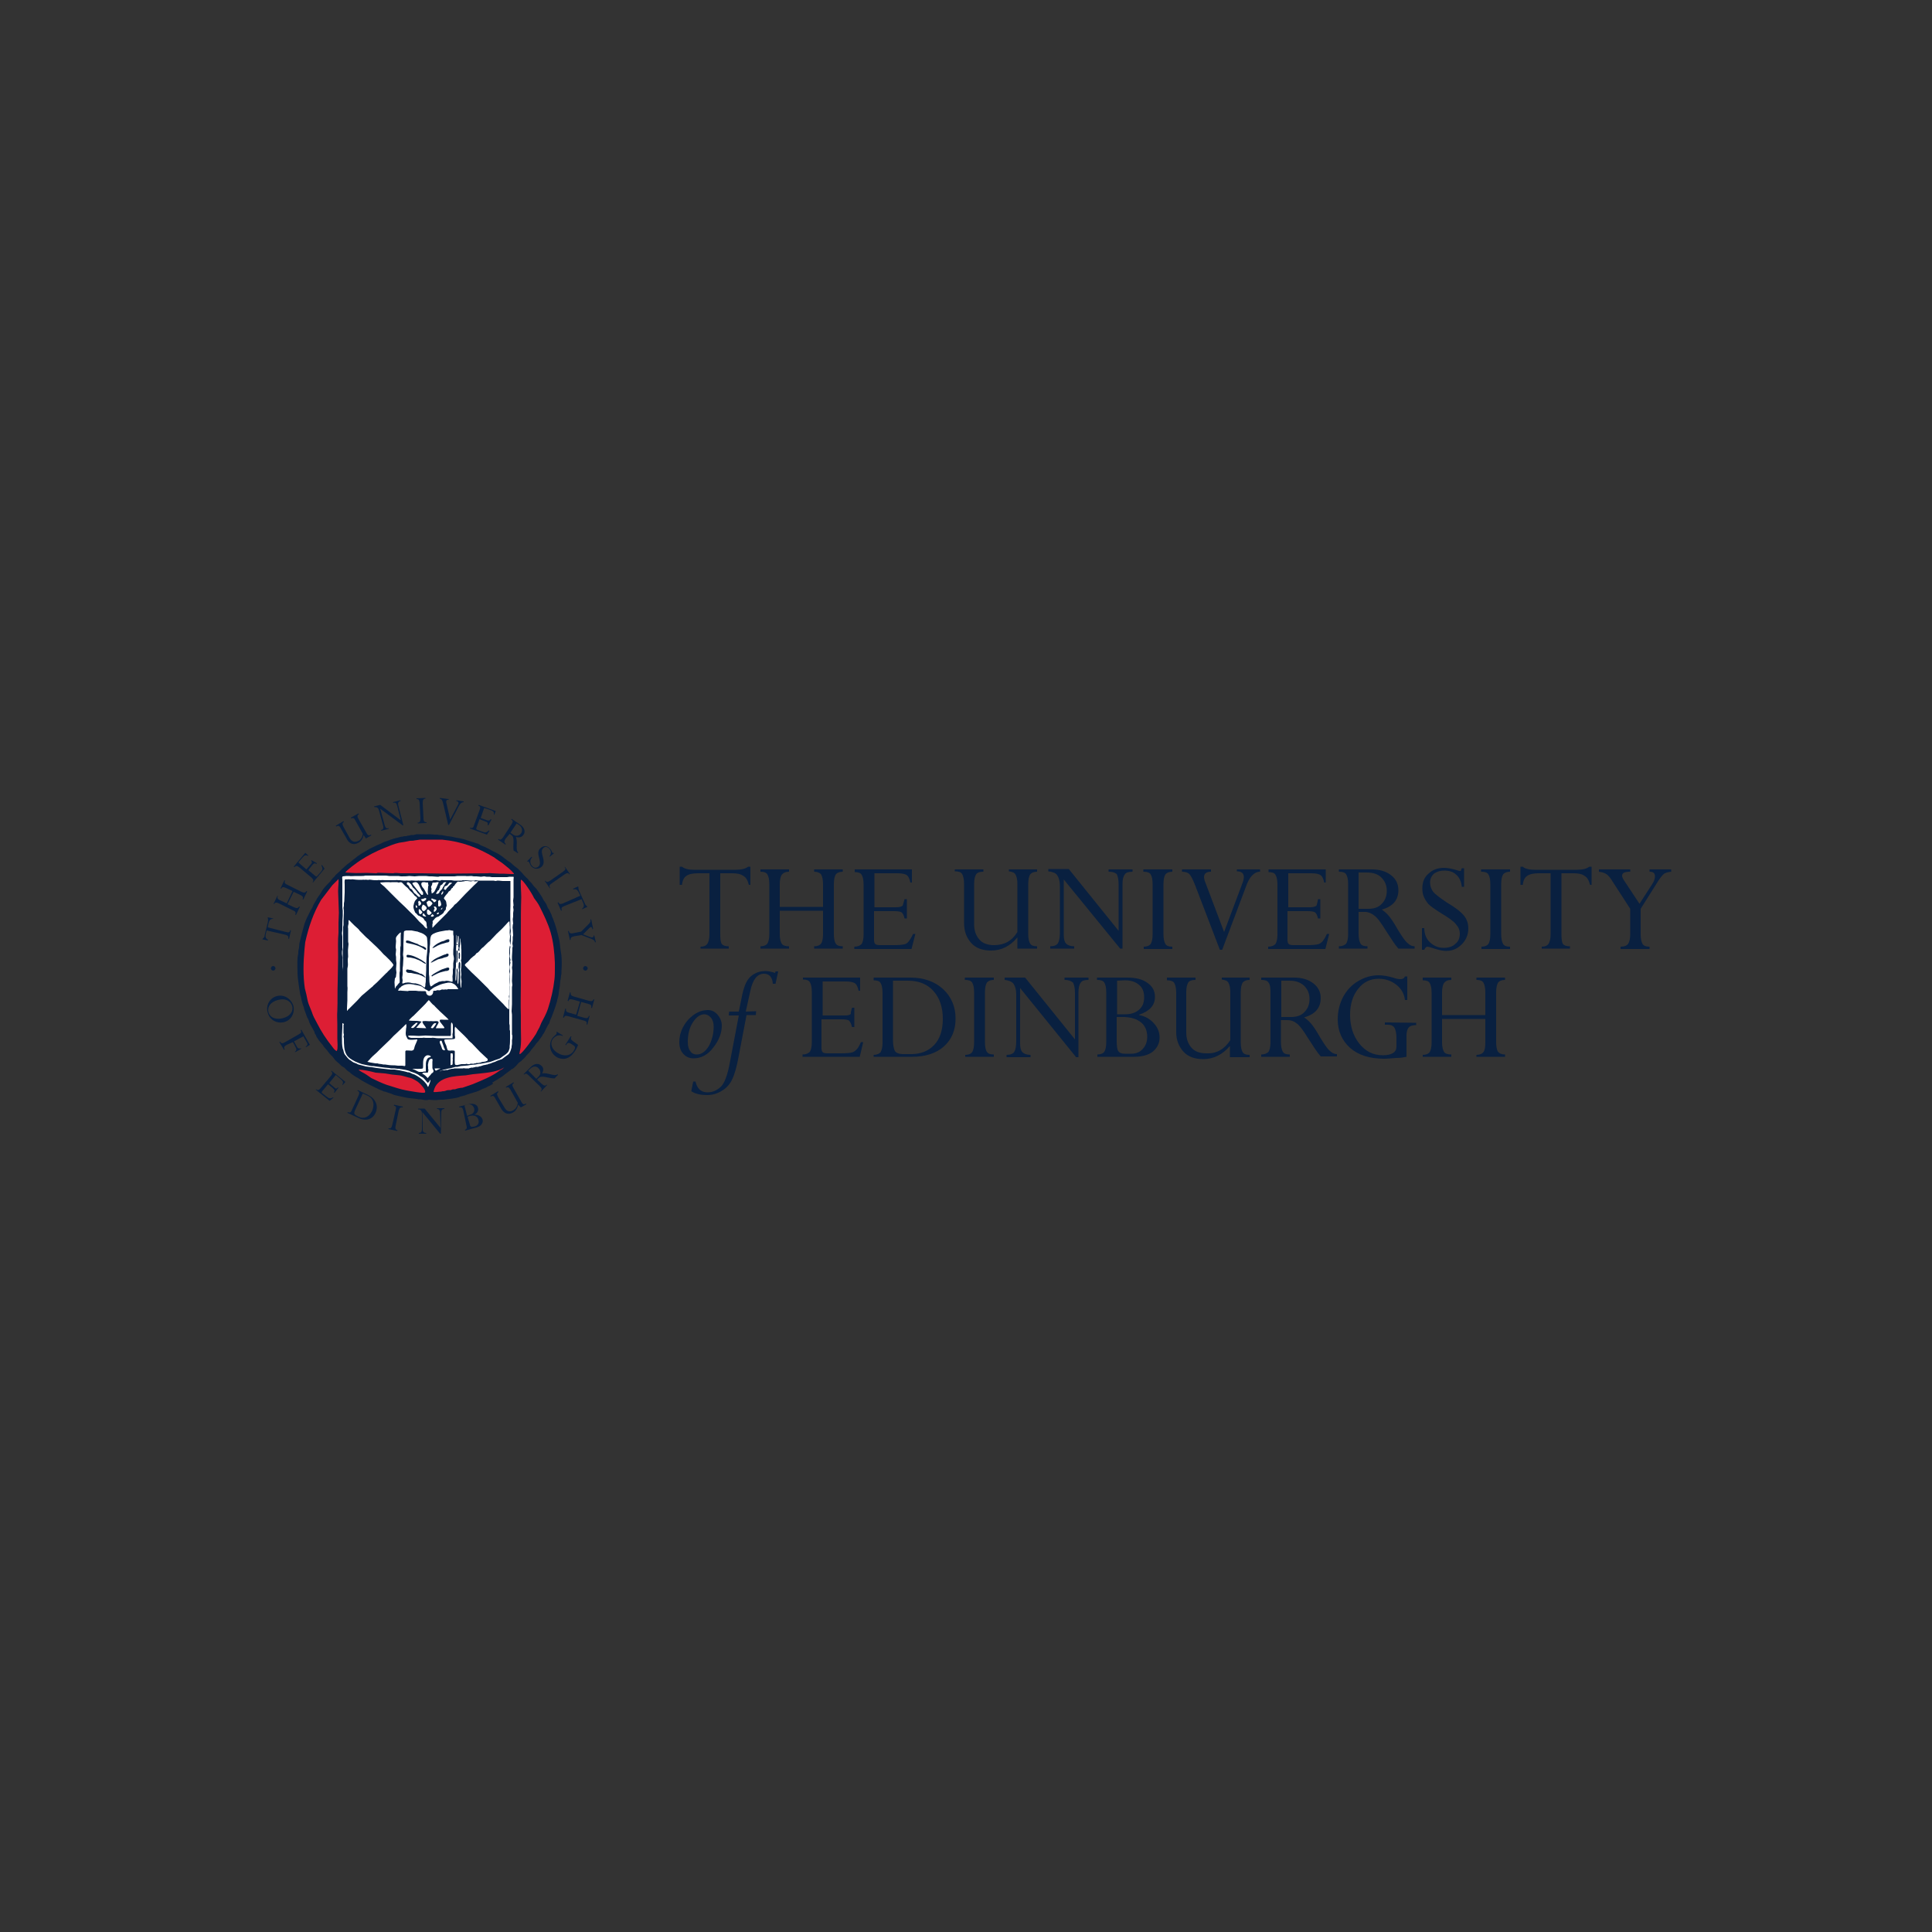 <?xml version="1.0" encoding="utf-8"?>
<!-- Generator: Adobe Illustrator 19.0.0, SVG Export Plug-In . SVG Version: 6.00 Build 0)  -->
<svg version="1.1" id="Layer_1" xmlns="http://www.w3.org/2000/svg" xmlns:xlink="http://www.w3.org/1999/xlink" x="0px" y="0px"
	 viewBox="0 0 500 500" style="enable-background:new 0 0 500 500;" xml:space="preserve">
<rect x="0" y="0" width="500" height="500" fill="#333333" stroke="none"/>
<style type="text/css">
	.st0{clip-path:url(#XMLID_17_);fill:#092040;}
	.st1{clip-path:url(#XMLID_233_);fill:#092040;}
	.st2{clip-path:url(#XMLID_237_);fill:#092040;}
	.st3{clip-path:url(#XMLID_238_);fill:#092040;}
	.st4{clip-path:url(#XMLID_239_);fill:#092040;}
	.st5{clip-path:url(#XMLID_257_);fill:#092040;}
	.st6{clip-path:url(#XMLID_258_);fill:#092040;}
	.st7{clip-path:url(#XMLID_259_);fill:#092040;}
	.st8{clip-path:url(#XMLID_260_);fill:#092040;}
	.st9{clip-path:url(#XMLID_261_);fill:#092040;}
	.st10{clip-path:url(#XMLID_262_);fill:#092040;}
	.st11{clip-path:url(#XMLID_263_);fill:#092040;}
	.st12{clip-path:url(#XMLID_264_);fill:#092040;}
	.st13{clip-path:url(#XMLID_265_);fill:#092040;}
	.st14{clip-path:url(#XMLID_266_);fill:#092040;}
	.st15{clip-path:url(#XMLID_267_);fill:#092040;}
	.st16{clip-path:url(#XMLID_268_);fill:#092040;}
	.st17{clip-path:url(#XMLID_269_);fill:#092040;}
	.st18{clip-path:url(#XMLID_270_);fill:#092040;}
	.st19{clip-path:url(#XMLID_271_);fill:#092040;}
	.st20{clip-path:url(#XMLID_272_);fill:#092040;}
	.st21{clip-path:url(#XMLID_273_);fill:#092040;}
	.st22{clip-path:url(#XMLID_381_);fill:#092040;}
	.st23{clip-path:url(#XMLID_382_);fill:#092040;}
	.st24{clip-path:url(#XMLID_383_);fill:#092040;}
	.st25{clip-path:url(#XMLID_384_);fill:#092040;}
	.st26{clip-path:url(#XMLID_385_);fill:#092040;}
	.st27{clip-path:url(#XMLID_386_);fill:#FFFFFF;}
	.st28{clip-path:url(#XMLID_387_);fill:#092040;}
	.st29{clip-path:url(#XMLID_388_);fill:#FFFFFF;}
	.st30{clip-path:url(#XMLID_389_);fill:#FFFFFF;}
	.st31{clip-path:url(#XMLID_390_);fill:#FFFFFF;}
	.st32{clip-path:url(#XMLID_391_);fill:#FFFFFF;}
	.st33{clip-path:url(#XMLID_392_);fill:#FFFFFF;}
	.st34{clip-path:url(#XMLID_393_);fill:#FFFFFF;}
	.st35{clip-path:url(#XMLID_394_);fill:#FFFFFF;}
	.st36{clip-path:url(#XMLID_395_);fill:#FFFFFF;}
	.st37{clip-path:url(#XMLID_396_);fill:#FFFFFF;}
	.st38{clip-path:url(#XMLID_397_);fill:#FFFFFF;}
	.st39{clip-path:url(#XMLID_398_);fill:#FFFFFF;}
	.st40{clip-path:url(#XMLID_399_);fill:#FFFFFF;}
	.st41{clip-path:url(#XMLID_400_);fill:#FFFFFF;}
	.st42{clip-path:url(#XMLID_401_);fill:#FFFFFF;}
	.st43{clip-path:url(#XMLID_402_);fill:#FFFFFF;}
	.st44{clip-path:url(#XMLID_403_);fill:#FFFFFF;}
	.st45{clip-path:url(#XMLID_404_);fill:#FFFFFF;}
	.st46{clip-path:url(#XMLID_405_);fill:#FFFFFF;}
	.st47{clip-path:url(#XMLID_406_);fill:#FFFFFF;}
	.st48{clip-path:url(#XMLID_407_);fill:#FFFFFF;}
	.st49{clip-path:url(#XMLID_408_);fill:#FFFFFF;}
	.st50{clip-path:url(#XMLID_409_);fill:#FFFFFF;}
	.st51{clip-path:url(#XMLID_410_);fill:#FFFFFF;}
	.st52{clip-path:url(#XMLID_411_);fill:#FFFFFF;}
	.st53{clip-path:url(#XMLID_412_);fill:#FFFFFF;}
	.st54{clip-path:url(#XMLID_413_);fill:#FFFFFF;}
	.st55{clip-path:url(#XMLID_414_);fill:#FFFFFF;}
	.st56{clip-path:url(#XMLID_415_);fill:#FFFFFF;}
	.st57{clip-path:url(#XMLID_416_);fill:#FFFFFF;}
	.st58{clip-path:url(#XMLID_417_);fill:#FFFFFF;}
	.st59{clip-path:url(#XMLID_418_);fill:#FFFFFF;}
	.st60{clip-path:url(#XMLID_419_);fill:#FFFFFF;}
	.st61{clip-path:url(#XMLID_420_);fill:#FFFFFF;}
	.st62{clip-path:url(#XMLID_421_);fill:#FFFFFF;}
	.st63{clip-path:url(#XMLID_422_);fill:#FFFFFF;}
	.st64{clip-path:url(#XMLID_423_);fill:#FFFFFF;}
	.st65{clip-path:url(#XMLID_424_);fill:#FFFFFF;}
	.st66{clip-path:url(#XMLID_425_);fill:#FFFFFF;}
	.st67{clip-path:url(#XMLID_426_);fill:#FFFFFF;}
	.st68{clip-path:url(#XMLID_427_);fill:#FFFFFF;}
	.st69{clip-path:url(#XMLID_428_);fill:#FFFFFF;}
	.st70{clip-path:url(#XMLID_429_);fill:#DD1E34;}
	.st71{clip-path:url(#XMLID_430_);fill:#DD1E34;}
	.st72{clip-path:url(#XMLID_431_);fill:#DD1E34;}
	.st73{clip-path:url(#XMLID_432_);fill:#DD1E34;}
	.st74{clip-path:url(#XMLID_433_);fill:#DD1E34;}
	.st75{clip-path:url(#XMLID_434_);fill:#092040;}
	.st76{clip-path:url(#XMLID_435_);fill:#092040;}
	.st77{clip-path:url(#XMLID_436_);fill:#092040;}
	.st78{clip-path:url(#XMLID_437_);fill:#092040;}
	.st79{clip-path:url(#XMLID_438_);fill:#092040;}
	.st80{clip-path:url(#XMLID_439_);fill:#092040;}
	.st81{clip-path:url(#XMLID_440_);fill:#092040;}
	.st82{clip-path:url(#XMLID_441_);fill:#092040;}
	.st83{clip-path:url(#XMLID_442_);fill:#092040;}
	.st84{clip-path:url(#XMLID_443_);fill:#092040;}
	.st85{clip-path:url(#XMLID_444_);fill:#092040;}
	.st86{clip-path:url(#XMLID_445_);fill:#092040;}
	.st87{clip-path:url(#XMLID_446_);fill:#092040;}
	.st88{clip-path:url(#XMLID_447_);fill:#092040;}
	.st89{clip-path:url(#XMLID_448_);fill:#092040;}
	.st90{clip-path:url(#XMLID_449_);fill:#092040;}
	.st91{clip-path:url(#XMLID_450_);fill:#092040;}
	.st92{clip-path:url(#XMLID_451_);fill:#092040;}
	.st93{clip-path:url(#XMLID_452_);fill:#092040;}
	.st94{clip-path:url(#XMLID_453_);fill:#092040;}
	.st95{clip-path:url(#XMLID_454_);fill:#092040;}
	.st96{clip-path:url(#XMLID_455_);fill:#092040;}
	.st97{clip-path:url(#XMLID_456_);fill:#092040;}
	.st98{clip-path:url(#XMLID_457_);fill:#092040;}
</style>
<g id="XMLID_1_">
	<g id="XMLID_22_">
		<defs>
			<rect id="XMLID_18_" x="67.5" y="206.4" width="365" height="87.3"/>
		</defs>
		<clipPath id="XMLID_17_">
			<use xlink:href="#XMLID_18_"  style="overflow:visible;"/>
		</clipPath>
		<path id="XMLID_23_" class="st0" d="M74,241.2c0.8,0.2,1,0.1,1.1-0.5l0.2,0.1l-0.5,2.2l-0.2-0.1c0.1-0.5,0-0.8-0.8-1l-4.8-1.1
			l-0.2,0.9c-0.2,0.8,0,1.3,0.6,1.5l-0.1,0.2l-1.4-0.3l0.1-0.2c0.1-0.1,0.2-0.1,0.3-0.3c0.1-0.1,0.2-0.3,0.2-0.6l0.8-3.3
			c0.1-0.5,0.1-0.8,0-1.1l0-0.2l1.4,0.3l0,0.1c-0.6,0-1,0.2-1.2,1.2l-0.2,1L74,241.2L74,241.2z"/>
	</g>
	<g id="XMLID_25_">
		<defs>
			<rect id="XMLID_24_" x="67.5" y="206.4" width="365" height="87.3"/>
		</defs>
		<clipPath id="XMLID_233_">
			<use xlink:href="#XMLID_24_"  style="overflow:visible;"/>
		</clipPath>
		<path id="XMLID_26_" class="st1" d="M74.4,234l1.7,0.8c0.7,0.3,1,0.3,1.3-0.2l0.2,0.1l-1,2.1l-0.2-0.1c0.2-0.4,0.2-0.8-0.6-1.1
			l-3.6-1.8c-0.7-0.3-1-0.3-1.3,0.2l-0.1-0.1l1-2.1l0.1,0.1c-0.2,0.4-0.1,0.8,0.6,1.1l1.7,0.8l1.5-3.2l-1.7-0.8
			c-0.7-0.3-1-0.3-1.2,0.2l-0.2-0.1l1-2.1l0.2,0.1c-0.3,0.5-0.1,0.8,0.6,1.1l3.6,1.8c0.7,0.3,1,0.3,1.3-0.2l0.2,0.1l-1,2.1l-0.2-0.1
			c0.2-0.4,0.2-0.7-0.6-1.1l-1.7-0.8L74.4,234L74.4,234z"/>
	</g>
	<g id="XMLID_28_">
		<defs>
			<rect id="XMLID_27_" x="67.5" y="206.4" width="365" height="87.3"/>
		</defs>
		<clipPath id="XMLID_237_">
			<use xlink:href="#XMLID_27_"  style="overflow:visible;"/>
		</clipPath>
		<path id="XMLID_29_" class="st2" d="M82,223.4l-0.1,0.2c-0.5-0.3-0.6-0.2-1.1,0.3l-1,1.3l1.8,1.5c0.3,0.2,0.4,0.2,0.6-0.1l0.7-0.8
			c0.6-0.7,0.7-0.9,0.3-1.8l0.1-0.2l0.7,1l-3,3.6l-0.1-0.1c0.3-0.4,0.3-0.6-0.3-1.2l-3.1-2.6c-0.6-0.5-0.9-0.5-1.3-0.1l-0.2-0.1
			l3-3.6l0.8,0.7l-0.1,0.1c-0.6-0.3-0.8-0.2-1.3,0.3l-1.2,1.4l2.1,1.8l1.2-1.4c0.3-0.3,0.3-0.5,0-0.9l0.1-0.1L82,223.4z"/>
	</g>
	<g id="XMLID_31_">
		<defs>
			<rect id="XMLID_30_" x="67.5" y="206.4" width="365" height="87.3"/>
		</defs>
		<clipPath id="XMLID_238_">
			<use xlink:href="#XMLID_30_"  style="overflow:visible;"/>
		</clipPath>
		<path id="XMLID_32_" class="st3" d="M94.1,216.1c-0.2,0.9-0.6,1.6-1.3,2c-1.4,0.8-2.5,0.1-3-0.9l-1.6-2.8
			c-0.4-0.8-0.7-0.8-1.2-0.5l-0.1-0.2l2-1.2l0.1,0.2c-0.4,0.3-0.5,0.5-0.1,1.3l1.6,2.9c0.5,0.9,1.3,1.2,2.3,0.7c0.6-0.3,1-1,1.1-1.8
			l-1.9-3.4c-0.3-0.7-0.6-0.8-1.1-0.6l-0.1-0.2l2-1.1l0.1,0.2c-0.5,0.3-0.5,0.6-0.1,1.3l2,3.5c0.4,0.8,0.7,0.8,1.2,0.5l0.1,0.2
			l-1.4,0.8L94.1,216.1L94.1,216.1z"/>
	</g>
	<g id="XMLID_34_">
		<defs>
			<rect id="XMLID_33_" x="67.5" y="206.4" width="365" height="87.3"/>
		</defs>
		<clipPath id="XMLID_239_">
			<use xlink:href="#XMLID_33_"  style="overflow:visible;"/>
		</clipPath>
		<path id="XMLID_35_" class="st4" d="M104.4,213.6l-0.2,0l-5.8-4.3h0l1.2,4.4c0.2,0.6,0.5,0.8,1,0.6l0,0.2l-1.9,0.5l-0.1-0.2
			c0.5-0.1,0.8-0.4,0.5-1.3l-1-3.7c-0.2-0.7-0.5-1-1.2-0.9l-0.1-0.2l1.6-0.4l5.2,3.9h0.1l-0.9-3.6c-0.2-0.8-0.5-1-1-0.8l-0.1-0.2
			l1.9-0.5l0.1,0.2c-0.6,0.1-0.8,0.5-0.6,1.2L104.4,213.6L104.4,213.6z"/>
	</g>
	<g id="XMLID_37_">
		<defs>
			<rect id="XMLID_36_" x="67.5" y="206.4" width="365" height="87.3"/>
		</defs>
		<clipPath id="XMLID_257_">
			<use xlink:href="#XMLID_36_"  style="overflow:visible;"/>
		</clipPath>
		<path id="XMLID_38_" class="st5" d="M109.6,211.8c0,0.8,0.3,1,0.8,1v0.2l-2.3,0.1l0-0.2c0.5,0,0.7-0.3,0.7-1.1l-0.2-4
			c-0.1-0.8-0.2-1-0.8-1l0-0.2l2.3-0.1l0,0.2c-0.5,0-0.7,0.3-0.7,1.1L109.6,211.8L109.6,211.8z"/>
	</g>
	<g id="XMLID_40_">
		<defs>
			<rect id="XMLID_39_" x="67.5" y="206.4" width="365" height="87.3"/>
		</defs>
		<clipPath id="XMLID_258_">
			<use xlink:href="#XMLID_39_"  style="overflow:visible;"/>
		</clipPath>
		<path id="XMLID_41_" class="st6" d="M116.2,213.5l-0.2,0l-1.3-5.5c-0.2-0.8-0.3-1.2-0.9-1.3l0-0.2l2.3,0.3l0,0.2
			c-0.4-0.1-0.7,0.1-0.6,0.7l1,4.4l2-3.8c0.3-0.5,0.2-0.9-0.4-1l0-0.2l1.9,0.3l0,0.2c-0.5,0-0.9,0.3-1.3,1.1L116.2,213.5
			L116.2,213.5z"/>
	</g>
	<g id="XMLID_43_">
		<defs>
			<rect id="XMLID_42_" x="67.5" y="206.4" width="365" height="87.3"/>
		</defs>
		<clipPath id="XMLID_259_">
			<use xlink:href="#XMLID_42_"  style="overflow:visible;"/>
		</clipPath>
		<path id="XMLID_44_" class="st7" d="M126.4,213.6l-0.2-0.1c0.1-0.6,0-0.7-0.6-0.9l-1.5-0.6l-0.8,2.2c-0.1,0.3-0.1,0.4,0.3,0.6
			l1.1,0.4c0.9,0.3,1.1,0.4,1.8-0.3l0.2,0.1l-0.7,1l-4.4-1.6l0.1-0.2c0.5,0.2,0.8,0.1,1-0.7l1.4-3.8c0.3-0.8,0.2-1-0.3-1.2l0.1-0.2
			l4.4,1.6l-0.4,1l-0.1-0.1c0.1-0.7-0.1-0.8-0.7-1.1l-1.8-0.6l-0.9,2.6l1.7,0.6c0.4,0.1,0.6,0.1,0.9-0.3l0.2,0.1L126.4,213.6
			L126.4,213.6z"/>
	</g>
	<g id="XMLID_46_">
		<defs>
			<rect id="XMLID_45_" x="67.5" y="206.4" width="365" height="87.3"/>
		</defs>
		<clipPath id="XMLID_260_">
			<use xlink:href="#XMLID_45_"  style="overflow:visible;"/>
		</clipPath>
		<path id="XMLID_49_" class="st8" d="M133.7,213.1l0.6,0.4c0.8,0.5,1,1.4,0.6,2.1c-0.4,0.6-1.2,1-2.1,0.4l-0.7-0.5L133.7,213.1
			L133.7,213.1z M131.9,215.8l0.4,0.3c1,0.6,0.4,2.1,0.6,4l1.1,0.7l0.1-0.2c-0.8-0.7,0-2.7-0.6-4c1,0.3,1.6,0,2-0.6
			c0.5-0.7,0.3-1.8-0.9-2.6l-2.2-1.5l-0.1,0.2c0.5,0.3,0.5,0.5,0.1,1.2l-2.2,3.4c-0.5,0.7-0.8,0.7-1.2,0.4l-0.1,0.2l1.9,1.3l0.1-0.2
			c-0.4-0.3-0.5-0.6-0.1-1.3L131.9,215.8L131.9,215.8z"/>
	</g>
	<g id="XMLID_51_">
		<defs>
			<rect id="XMLID_50_" x="67.5" y="206.4" width="365" height="87.3"/>
		</defs>
		<clipPath id="XMLID_261_">
			<use xlink:href="#XMLID_50_"  style="overflow:visible;"/>
		</clipPath>
		<path id="XMLID_52_" class="st9" d="M142.3,221.7l-0.1-0.1c0.6-0.8,0.4-1.5-0.1-2c-0.5-0.5-1.1-0.6-1.5-0.1
			c-0.9,0.8,0.1,2.2,0.1,3.5c0,0.6-0.2,1-0.5,1.3c-0.8,0.7-1.9,0.7-2.6,0c-0.5-0.5-0.6-1.2-0.8-1.3c-0.1-0.1-0.2-0.1-0.3,0l-0.1-0.1
			l1.2-1.2l0.1,0.2c-0.8,0.8-0.4,1.8,0,2.2c0.5,0.6,1.2,0.6,1.7,0.1c0.8-0.8-0.1-2.4-0.1-3.4c0-0.6,0.2-1,0.6-1.3
			c0.7-0.7,1.7-0.7,2.4,0.1c0.5,0.5,0.5,0.9,0.7,1.1c0.1,0.1,0.1,0.1,0.3,0l0.1,0.1L142.3,221.7L142.3,221.7z"/>
	</g>
	<g id="XMLID_54_">
		<defs>
			<rect id="XMLID_53_" x="67.5" y="206.4" width="365" height="87.3"/>
		</defs>
		<clipPath id="XMLID_262_">
			<use xlink:href="#XMLID_53_"  style="overflow:visible;"/>
		</clipPath>
		<path id="XMLID_55_" class="st10" d="M142.8,228.6c-0.6,0.4-0.8,0.7-0.4,1.2l-0.1,0.1l-1.3-1.9l0.1-0.1c0.3,0.4,0.6,0.5,1.3,0
			l3.3-2.3c0.7-0.5,0.8-0.8,0.4-1.2l0.1-0.1l1.3,1.9l-0.1,0.1c-0.3-0.4-0.6-0.5-1.3,0L142.8,228.6L142.8,228.6z"/>
	</g>
	<g id="XMLID_57_">
		<defs>
			<rect id="XMLID_56_" x="67.5" y="206.4" width="365" height="87.3"/>
		</defs>
		<clipPath id="XMLID_263_">
			<use xlink:href="#XMLID_56_"  style="overflow:visible;"/>
		</clipPath>
		<path id="XMLID_58_" class="st11" d="M146,234.5c-0.7,0.3-0.8,0.5-0.6,1.1l-0.2,0.1l-0.9-2.1l0.2-0.1c0.2,0.4,0.4,0.6,1.2,0.3
			l4.5-2l-0.4-0.8c-0.4-0.8-0.8-1-1.4-0.8l-0.1-0.2l1.3-0.6l0.1,0.2c0,0.1,0,0.2,0,0.4c0,0.1,0.1,0.3,0.2,0.6l1.4,3.1
			c0.2,0.5,0.4,0.7,0.6,0.8l0.1,0.2l-1.3,0.6l-0.1-0.1c0.4-0.3,0.7-0.7,0.3-1.6l-0.4-0.9L146,234.5L146,234.5z"/>
	</g>
	<g id="XMLID_60_">
		<defs>
			<rect id="XMLID_59_" x="67.5" y="206.4" width="365" height="87.3"/>
		</defs>
		<clipPath id="XMLID_264_">
			<use xlink:href="#XMLID_59_"  style="overflow:visible;"/>
		</clipPath>
		<path id="XMLID_61_" class="st12" d="M148.6,242.3c-0.8,0.2-1,0.4-0.9,0.9l-0.2,0.1L147,241l0.2-0.1c0.1,0.5,0.3,0.8,1.2,0.6
			l2-0.4l1.8-1.8c0.6-0.6,0.7-0.8,0.6-1.3l0.2-0.1l0.5,2.5l-0.2,0.1c-0.1-0.7-0.4-0.7-0.7-0.4l-1.7,1.7l1.8,0.7
			c0.6,0.2,1,0.1,0.9-0.4l0.2,0l0.4,1.7l-0.2,0.1c-0.1-0.5-0.3-0.6-0.9-0.9l-2.6-1L148.6,242.3L148.6,242.3z"/>
	</g>
	<g id="XMLID_63_">
		<defs>
			<rect id="XMLID_62_" x="67.5" y="206.4" width="365" height="87.3"/>
		</defs>
		<clipPath id="XMLID_265_">
			<use xlink:href="#XMLID_62_"  style="overflow:visible;"/>
		</clipPath>
		<path id="XMLID_66_" class="st13" d="M71.9,258.8c1.8-0.5,3.2,0.1,3.7,1.5c0.4,1.3-0.4,2.7-2.4,3.2c-1.5,0.4-3.2,0.1-3.7-1.5
			C69.1,260.6,70,259.3,71.9,258.8 M71.6,257.8c-1.8,0.5-2.9,2.4-2.3,4.3c0.5,1.9,2.4,2.9,4.3,2.4c1.8-0.5,2.8-2.4,2.3-4.3
			C75.2,258.3,73.4,257.3,71.6,257.8"/>
	</g>
	<g id="XMLID_68_">
		<defs>
			<rect id="XMLID_67_" x="67.5" y="206.4" width="365" height="87.3"/>
		</defs>
		<clipPath id="XMLID_266_">
			<use xlink:href="#XMLID_67_"  style="overflow:visible;"/>
		</clipPath>
		<path id="XMLID_69_" class="st14" d="M74.2,270.4c-0.7,0.4-0.8,0.7-0.5,1.2l-0.2,0.1l-1.2-2l0.2-0.1c0.3,0.5,0.6,0.5,1.3,0.1
			l3.5-2c0.7-0.4,0.8-0.6,0.5-1.1l0.2-0.1l2.2,3.9l-1,0.6l-0.1-0.1c0.6-0.5,0.6-0.7,0.2-1.3l-0.8-1.4l-2.4,1.3l0.8,1.5
			c0.3,0.4,0.5,0.4,1,0.3l0.1,0.1l-1.6,0.9l-0.1-0.1c0.4-0.3,0.5-0.6,0.3-1l-0.8-1.5L74.2,270.4L74.2,270.4z"/>
	</g>
	<g id="XMLID_71_">
		<defs>
			<rect id="XMLID_70_" x="67.5" y="206.4" width="365" height="87.3"/>
		</defs>
		<clipPath id="XMLID_267_">
			<use xlink:href="#XMLID_70_"  style="overflow:visible;"/>
		</clipPath>
		<path id="XMLID_72_" class="st15" d="M86.6,282.8l-0.2-0.1c0.3-0.5,0.2-0.6-0.3-1.1l-1.2-1l-1.5,1.8c-0.2,0.3-0.2,0.4,0.1,0.6
			l0.9,0.7c0.8,0.6,0.9,0.7,1.8,0.3l0.1,0.1l-1,0.8l-3.6-2.9l0.1-0.1c0.4,0.3,0.7,0.3,1.2-0.3l2.6-3.1c0.5-0.6,0.5-0.9,0.1-1.3
			l0.1-0.1l3.6,2.9l-0.7,0.8l-0.1-0.1c0.3-0.6,0.2-0.8-0.3-1.3l-1.4-1.2l-1.7,2.1l1.4,1.2c0.3,0.3,0.5,0.3,0.9-0.1l0.1,0.1
			L86.6,282.8L86.6,282.8z"/>
	</g>
	<g id="XMLID_74_">
		<defs>
			<rect id="XMLID_73_" x="67.5" y="206.4" width="365" height="87.3"/>
		</defs>
		<clipPath id="XMLID_268_">
			<use xlink:href="#XMLID_73_"  style="overflow:visible;"/>
		</clipPath>
		<path id="XMLID_77_" class="st16" d="M93.9,283l1.1,0.5c1.9,0.8,1.9,2.6,1.3,4c-0.8,1.6-2.1,2.2-3.5,1.5l-0.6-0.3
			c-0.5-0.3-0.7-0.5-0.3-1.4L93.9,283L93.9,283z M91.1,287.2c-0.3,0.8-0.6,0.8-1.1,0.6l-0.1,0.2l2.8,1.3c2.3,1.1,3.9,0.1,4.5-1.3
			c0.7-1.5,0.3-3.5-1.9-4.6l-2.7-1.3l-0.1,0.2c0.5,0.2,0.6,0.5,0.3,1.2L91.1,287.2L91.1,287.2z"/>
	</g>
	<g id="XMLID_79_">
		<defs>
			<rect id="XMLID_78_" x="67.5" y="206.4" width="365" height="87.3"/>
		</defs>
		<clipPath id="XMLID_269_">
			<use xlink:href="#XMLID_78_"  style="overflow:visible;"/>
		</clipPath>
		<path id="XMLID_80_" class="st17" d="M102.4,291.3c-0.2,0.8,0,1.1,0.5,1.2l-0.1,0.2l-2.3-0.5l0.1-0.2c0.5,0.1,0.7-0.1,0.9-0.8
			l0.9-3.9c0.2-0.8,0.1-1-0.5-1.2l0.1-0.2l2.3,0.5l-0.1,0.2c-0.5-0.1-0.8,0.1-1,0.8L102.4,291.3L102.4,291.3z"/>
	</g>
	<g id="XMLID_82_">
		<defs>
			<rect id="XMLID_81_" x="67.5" y="206.4" width="365" height="87.3"/>
		</defs>
		<clipPath id="XMLID_270_">
			<use xlink:href="#XMLID_81_"  style="overflow:visible;"/>
		</clipPath>
		<path id="XMLID_83_" class="st18" d="M114.1,293.4h-0.2l-4.6-5.6h0l0.1,4.5c0,0.6,0.3,0.9,0.9,0.9v0.2l-1.9,0v-0.2
			c0.5,0,0.8-0.2,0.8-1.1l0-3.8c0-0.7-0.2-1.2-1-1.2v-0.2l1.7,0l4.1,5h0l-0.1-3.8c0-0.8-0.3-1.1-0.8-1.1v-0.2h1.9v0.2
			c-0.6,0-0.8,0.3-0.8,1L114.1,293.4L114.1,293.4z"/>
	</g>
	<g id="XMLID_85_">
		<defs>
			<rect id="XMLID_84_" x="67.5" y="206.4" width="365" height="87.3"/>
		</defs>
		<clipPath id="XMLID_271_">
			<use xlink:href="#XMLID_84_"  style="overflow:visible;"/>
		</clipPath>
		<path id="XMLID_89_" class="st19" d="M120.9,288.8l-0.7-2.7l0.6-0.2c1-0.3,1.6,0.1,1.9,0.9c0.2,0.8-0.2,1.5-1.1,1.7L120.9,288.8
			L120.9,288.8z M120.7,291.2c0.2,0.8,0.1,1-0.4,1.2l0.1,0.2l2.9-0.8c1.2-0.3,1.8-1.2,1.6-2c-0.2-0.8-1.1-1.4-2.1-1.3
			c0.8-0.5,1.1-1.1,0.9-1.8c-0.2-0.8-1.1-1.3-2.6-0.9l-2.3,0.6l0.1,0.2c0.5-0.1,0.8,0,1,0.8L120.7,291.2L120.7,291.2z M121,289
			l0.6-0.2c1.1-0.3,2,0.1,2.2,1c0.3,0.9-0.2,1.5-0.9,1.7l-0.5,0.1c-0.5,0.1-0.7,0-0.9-0.9L121,289z"/>
	</g>
	<g id="XMLID_91_">
		<defs>
			<rect id="XMLID_90_" x="67.5" y="206.4" width="365" height="87.3"/>
		</defs>
		<clipPath id="XMLID_272_">
			<use xlink:href="#XMLID_90_"  style="overflow:visible;"/>
		</clipPath>
		<path id="XMLID_92_" class="st20" d="M134.1,285.9c-0.2,0.9-0.6,1.6-1.3,2c-1.4,0.8-2.4,0.1-3-0.8l-1.6-2.8
			c-0.4-0.8-0.7-0.8-1.2-0.5l-0.1-0.2l2-1.2l0.1,0.2c-0.4,0.3-0.5,0.5-0.1,1.3l1.7,2.8c0.5,0.9,1.3,1.2,2.3,0.6c0.6-0.4,1-1,1.1-1.9
			l-1.9-3.4c-0.4-0.6-0.6-0.8-1.1-0.5l-0.1-0.2l2-1.2l0.1,0.2c-0.5,0.3-0.5,0.6-0.1,1.3l2,3.5c0.4,0.8,0.7,0.8,1.2,0.5l0.1,0.2
			l-1.4,0.8L134.1,285.9L134.1,285.9z"/>
	</g>
	<g id="XMLID_94_">
		<defs>
			<rect id="XMLID_93_" x="67.5" y="206.4" width="365" height="87.3"/>
		</defs>
		<clipPath id="XMLID_273_">
			<use xlink:href="#XMLID_93_"  style="overflow:visible;"/>
		</clipPath>
		<path id="XMLID_97_" class="st21" d="M136.7,277.1l0.5-0.5c0.7-0.7,1.6-0.8,2.2-0.1c0.5,0.5,0.7,1.4,0,2.1l-0.6,0.6L136.7,277.1z
			 M139,279.4l0.4-0.4c0.8-0.8,2.1,0,4.1,0.1l0.9-0.9l-0.1-0.2c-0.8,0.7-2.6-0.5-4-0.2c0.5-0.9,0.3-1.6-0.2-2
			c-0.6-0.6-1.7-0.7-2.7,0.3l-1.9,1.9l0.1,0.1c0.4-0.3,0.6-0.4,1.2,0.2l2.9,2.8c0.6,0.6,0.6,0.9,0.2,1.3l0.1,0.1l1.6-1.7l-0.1-0.1
			c-0.4,0.4-0.7,0.3-1.3-0.2L139,279.4L139,279.4z"/>
	</g>
	<g id="XMLID_99_">
		<defs>
			<rect id="XMLID_98_" x="67.5" y="206.4" width="365" height="87.3"/>
		</defs>
		<clipPath id="XMLID_381_">
			<use xlink:href="#XMLID_98_"  style="overflow:visible;"/>
		</clipPath>
		<path id="XMLID_100_" class="st22" d="M149.6,270.4c-0.1,0.4-0.6,1.4-0.8,1.6c-1.5,2.4-3.4,2.3-4.7,1.6c-1.9-1.2-2.1-3.3-1.3-4.7
			c0.5-0.8,0.9-0.9,1.2-1.3c0.1-0.2,0.1-0.3,0-0.4l0.1-0.2l1.6,1l-0.1,0.1c-1.2-0.5-2.1,0.2-2.6,0.9c-0.7,1.1-0.2,2.6,1.3,3.5
			c1.6,1,3.4,0.8,4.2-0.6c0.3-0.4,0.5-1,0-1.3l-0.6-0.4c-0.6-0.4-1-0.4-1.3,0.1l-0.1,0.2l-0.2-0.1l1.4-2.2l0.2,0.1
			c-0.3,0.5-0.1,0.8,0.3,1.1L149.6,270.4L149.6,270.4z"/>
	</g>
	<g id="XMLID_102_">
		<defs>
			<rect id="XMLID_101_" x="67.5" y="206.4" width="365" height="87.3"/>
		</defs>
		<clipPath id="XMLID_382_">
			<use xlink:href="#XMLID_101_"  style="overflow:visible;"/>
		</clipPath>
		<path id="XMLID_103_" class="st23" d="M149.4,262.9l1.8,0.5c0.7,0.2,1,0.1,1.2-0.5l0.2,0l-0.6,2.3l-0.2-0.1c0.1-0.5,0.1-0.8-0.8-1
			l-3.9-1.1c-0.8-0.2-1-0.1-1.2,0.4l-0.2-0.1l0.6-2.3l0.2,0.1c-0.1,0.5,0,0.8,0.8,1l1.8,0.5l1-3.4l-1.8-0.5c-0.8-0.2-1-0.1-1.2,0.4
			l-0.2-0.1l0.6-2.2l0.2,0.1c-0.1,0.5,0.1,0.8,0.8,1l3.9,1.1c0.7,0.2,1,0.1,1.2-0.4l0.2,0.1l-0.6,2.2l-0.2-0.1
			c0.1-0.5,0.1-0.8-0.8-1l-1.8-0.5L149.4,262.9L149.4,262.9z"/>
	</g>
	<g id="XMLID_105_">
		<defs>
			<rect id="XMLID_104_" x="67.5" y="206.4" width="365" height="87.3"/>
		</defs>
		<clipPath id="XMLID_383_">
			<use xlink:href="#XMLID_104_"  style="overflow:visible;"/>
		</clipPath>
		<path id="XMLID_106_" class="st24" d="M71.3,250.6c0,0.3-0.3,0.6-0.6,0.6c-0.3,0-0.6-0.3-0.6-0.6c0-0.3,0.3-0.6,0.6-0.6
			C71,250,71.3,250.3,71.3,250.6"/>
	</g>
	<g id="XMLID_108_">
		<defs>
			<rect id="XMLID_107_" x="67.5" y="206.4" width="365" height="87.3"/>
		</defs>
		<clipPath id="XMLID_384_">
			<use xlink:href="#XMLID_107_"  style="overflow:visible;"/>
		</clipPath>
		<path id="XMLID_109_" class="st25" d="M152.1,250.6c0,0.3-0.3,0.6-0.6,0.6c-0.3,0-0.6-0.3-0.6-0.6c0-0.3,0.3-0.6,0.6-0.6
			C151.9,250.1,152.1,250.3,152.1,250.6"/>
	</g>
	<g id="XMLID_111_">
		<defs>
			<rect id="XMLID_110_" x="67.5" y="206.4" width="365" height="87.3"/>
		</defs>
		<clipPath id="XMLID_385_">
			<use xlink:href="#XMLID_110_"  style="overflow:visible;"/>
		</clipPath>
		<path id="XMLID_112_" class="st26" d="M127.7,280c0.4-0.3,0.9-0.5,1.3-0.8l1.1-0.7l1-0.8l1.1-0.8l0.2-0.2l0.3-0.1
			c0.3-0.2,0.6-0.5,0.9-0.8l0.6-0.7l0.8-0.6c0.1-0.1,0.1-0.2,0.3-0.3c0.2-0.2,0.4-0.4,0.6-0.6l0.4-0.5c0.4-0.4,0.9-0.9,1.2-1.4
			l0.9-1.1c0.2-0.3,0.4-0.6,0.6-0.8l0.3-0.3l1-1.4c0.1-0.1,0.1-0.3,0.3-0.5c0.1-0.1,0.1-0.2,0.2-0.3c0.1-0.1,0.1-0.3,0.2-0.4
			l0.6-1.2c0.2-0.3,0.3-0.6,0.5-0.8c0.1-0.3,0.2-0.6,0.3-0.9c0.1-0.3,0.3-0.6,0.4-0.9c0.5-1.3,1-2.7,1.4-4.1c0-0.2,0-0.3,0.1-0.5
			c0.1-0.5,0.3-1,0.3-1.5l0.1-0.8c0.1-0.5,0.2-0.9,0.2-1.3l0.1-1.1l0.1-0.4l0.1-0.9l0.1-0.5v-0.6c0.1-1.4,0.1-2.8,0-4.1
			c-0.1-0.7-0.2-1.4-0.3-2c-0.1-0.7-0.1-1.4-0.3-2.1c-0.4-1.9-0.9-3.7-1.6-5.5c-0.1-0.3-0.3-0.5-0.3-0.8c-0.2-0.5-0.5-1-0.7-1.5
			l-0.3-0.4c-0.2-0.4-0.3-0.9-0.6-1.3c-0.2-0.3-0.3-0.5-0.5-0.7l-0.4-0.8c-0.5-0.8-1-1.5-1.5-2.2l-0.6-0.6l-0.6-0.8
			c-0.2-0.2-0.4-0.4-0.6-0.6c-0.1-0.1-0.2-0.3-0.3-0.4c-0.1-0.2-0.3-0.3-0.5-0.5l-0.3-0.3c-0.3-0.3-0.5-0.5-0.7-0.8l-0.6-0.6
			l-0.6-0.6l-0.9-0.7l-0.9-0.8c-0.2-0.2-0.4-0.3-0.6-0.4l-0.8-0.6c-0.2-0.1-0.4-0.3-0.5-0.4l-0.4-0.3l-0.6-0.4
			c-0.6-0.4-1.3-0.7-1.9-1c-0.2-0.1-0.5-0.3-0.7-0.4c-0.4-0.2-0.8-0.4-1.2-0.6l-1-0.4c-0.2-0.1-0.3-0.2-0.5-0.3l-0.4-0.2
			c-0.3,0-0.4-0.1-0.7-0.2c-0.6-0.2-1.3-0.4-1.9-0.6c-0.3-0.1-0.6-0.2-0.9-0.3c-0.7-0.2-1.4-0.3-2-0.4c-0.5-0.1-0.9-0.2-1.4-0.3
			l-0.9-0.1c-0.5-0.1-1-0.2-1.6-0.3l-0.6,0l-0.4-0.1l-0.8,0c-0.6-0.1-1.3-0.1-1.9-0.1c-0.3,0.1-0.6,0-0.8,0h-0.9l-0.3,0l-0.7,0
			l-0.4,0.1l-0.4,0.1c-0.1,0-0.2,0-0.3,0l-0.2,0c-0.1,0-0.3,0-0.4,0.1c-0.3,0-0.8,0.1-1,0.2l-0.2,0c-0.2,0-0.5,0-0.6,0.1
			c-0.5,0-1,0.2-1.4,0.3c-0.3,0.1-0.6,0.1-0.8,0.2c-0.2,0-0.5,0.1-0.6,0.2c-0.3,0-0.6,0.2-0.9,0.3c-0.2,0.1-0.4,0.1-0.5,0.2
			c-0.3,0-0.6,0.2-0.9,0.3l-0.6,0.3c-1,0.4-2,0.9-3,1.4c-0.2,0.1-0.3,0.2-0.5,0.3c-1.2,0.7-2.3,1.3-3.3,2.2
			c-0.3,0.2-0.6,0.4-0.9,0.7c-0.2,0.1-0.3,0.3-0.5,0.4c-0.3,0.2-0.6,0.4-0.9,0.7c-0.6,0.5-1.2,1.1-1.7,1.6c-0.3,0.3-0.7,0.6-1,0.9
			c-0.1,0.2-0.2,0.3-0.3,0.4c-0.2,0.2-0.3,0.3-0.5,0.5c-0.3,0.3-0.4,0.6-0.6,0.8c-0.2,0.2-0.4,0.4-0.6,0.6l-0.3,0.3
			c-0.4,0.4-0.7,0.8-1,1.2l-0.6,1c-0.3,0.4-0.6,0.9-0.9,1.3c-0.1,0.2-0.1,0.3-0.2,0.4l-0.6,1c-0.2,0.4-0.3,0.8-0.5,1.1l-0.2,0.3
			c-0.2,0.3-0.3,0.6-0.5,1c-0.1,0.2-0.2,0.4-0.3,0.6c-0.1,0.2-0.2,0.4-0.3,0.6l-0.3,0.7c-0.1,0.3-0.2,0.5-0.3,0.8
			c-0.5,1.7-0.9,3.3-1.3,5l-0.1,1c0,0.4-0.2,0.8-0.2,1.2c0,0.3,0,0.6-0.1,0.9c0,0.2-0.1,0.5-0.1,0.7c-0.1,1.4,0,2.8,0,4.1
			c0,0.6,0.1,1.3,0.2,2l0.1,0.8c0.1,0.9,0.3,1.8,0.4,2.6c0.1,0.2,0.1,0.4,0.2,0.7c0.1,0.7,0.3,1.3,0.5,2l0.2,0.5
			c0,0.1,0.1,0.3,0.1,0.5l0.8,2.2c0.2,0.3,0.3,0.5,0.4,0.8c0.1,0.2,0.1,0.4,0.2,0.6c0.2,0.5,0.5,0.9,0.7,1.3
			c0.2,0.4,0.4,0.7,0.6,1.1c0,0.1,0,0.3,0.1,0.4c0,0.1,0.1,0.1,0.2,0.3c0.1,0.1,0.1,0.3,0.2,0.5c0.2,0.3,0.4,0.6,0.6,0.9l0.4,0.5
			c0.2,0.2,0.4,0.5,0.6,0.7l0.4,0.6c0.3,0.3,0.5,0.6,0.8,0.9c0.2,0.3,0.4,0.5,0.6,0.8c0.3,0.3,0.5,0.5,0.8,0.8
			c0.2,0.3,0.4,0.5,0.6,0.8c0.3,0.3,0.6,0.6,1,0.9l0.5,0.5c0.3,0.3,0.6,0.4,0.9,0.6l0.8,0.8l0.6,0.4c0.2,0.2,0.4,0.4,0.7,0.6
			l0.9,0.6c0.2,0.1,0.4,0.2,0.6,0.3c0.2,0.2,0.5,0.3,0.7,0.5l0.7,0.4c0.9,0.5,1.8,1,2.7,1.4c0.4,0.2,0.8,0.4,1.2,0.6
			c0.4,0.2,0.8,0.3,1.2,0.5c0.1,0.1,0.3,0.1,0.4,0.1c0.4,0.1,0.8,0.3,1.2,0.4l0.3,0.1c0.3,0.1,0.7,0.3,1,0.4l1.3,0.3
			c0.6,0.1,1.3,0.3,1.9,0.4c0.3,0,0.5,0.1,0.7,0.1c0.3,0,0.6,0.1,1,0.1l0.8,0.1l0.5,0.1c0.2,0,0.3,0,0.5,0c0.4,0.1,0.8,0.1,1.2,0.2
			c0.2,0,0.4,0,0.6,0l0.4-0.1c0.4,0,0.8,0.1,1.2,0.1c0.2,0,0.4,0,0.6,0c0.5,0,0.9-0.1,1.3-0.1h0.6c0.3,0,0.5-0.1,0.8-0.1
			c0.9-0.1,1.8-0.2,2.7-0.4c0.3-0.1,0.6-0.1,0.9-0.3l1.2-0.3c0.2-0.1,0.3-0.1,0.5-0.2c0.3-0.1,0.6-0.2,0.9-0.3l0.4-0.1l0.6-0.2
			c0.5-0.1,0.9-0.3,1.4-0.5l0.8-0.4c0.3-0.1,0.5-0.2,0.8-0.3l0.2-0.1c0.3-0.2,0.5-0.3,0.8-0.4l0.9-0.5
			C127.3,280.1,127.5,280.1,127.7,280"/>
	</g>
	<g id="XMLID_114_">
		<defs>
			<rect id="XMLID_113_" x="67.5" y="206.4" width="365" height="87.3"/>
		</defs>
		<clipPath id="XMLID_386_">
			<use xlink:href="#XMLID_113_"  style="overflow:visible;"/>
		</clipPath>
		<path id="XMLID_115_" class="st27" d="M110.8,281.3L110.8,281.3L110.8,281.3l-0.1-0.1l-0.3-0.6l-0.7-0.8c-0.7-0.7-1.6-1.3-2.4-1.7
			l-0.6-0.2c-0.2-0.1-0.4-0.2-0.6-0.3c-0.2-0.1-0.4-0.1-0.6-0.1c-0.2-0.1-0.4-0.1-0.7-0.2l-1.4-0.3c-0.4-0.1-0.9-0.1-1.3-0.2
			c-0.4,0-0.7,0-1,0c-1.6-0.2-3.2-0.3-4.8-0.6c-0.5-0.1-1.1-0.1-1.6-0.2c-0.5-0.1-1-0.3-1.5-0.4c-0.3-0.1-0.6-0.1-0.8-0.3
			c-0.3-0.1-0.5-0.2-0.8-0.3c-0.2-0.1-0.4-0.2-0.5-0.3c-0.1-0.1-0.3-0.2-0.4-0.3l-0.2-0.1c-0.4-0.3-0.8-0.8-1.1-1.2
			c-0.3-0.3-0.4-0.7-0.5-1.1c0-0.2-0.1-0.4-0.2-0.6c-0.2-0.9-0.2-1.8-0.2-2.8c0-0.2,0-0.4,0-0.6c0-0.7,0.1-1.5,0.1-2.2l0-0.5l0-2.2
			c0-0.5,0.1-0.9,0-1.4c0-1.9,0-3.9,0.1-5.9l-0.1-0.8l0-0.9l0-0.4l0.1-1.3c0-0.3,0-0.7,0-1c0-0.3,0.1-0.5,0-0.7
			c0-0.2-0.1-0.4-0.1-0.6c0-0.2,0-0.4,0-0.6l0-1.2c0-0.2,0.1-0.5,0-0.7c0-0.3-0.1-0.5-0.1-0.8c0-0.3,0-0.7,0.1-1c0-0.3,0-0.6,0-0.9
			l0-2.1l0-0.4l-0.1-0.9l0.1-0.8c0-1.2,0-2.5,0.1-3.7v-1.3c0-0.3-0.1-0.6-0.1-0.9c0-0.2,0-0.4,0-0.6l0-3.2c0-0.4,0-0.7,0-1.1l0-1.3
			l0-0.9c0-0.3-0.1-0.6,0-0.8l0.1-0.1c0.6-0.1,1.1-0.1,1.6-0.1c0.6,0.1,1.2,0,1.7,0h1.6c0.3,0,0.6,0,0.9-0.1c0.6,0,1.2,0,1.7,0h2.8
			c0.3,0,0.6,0,0.9,0c0.3,0,0.5,0.1,0.8,0.1h0.9c0.5,0,1,0,1.5,0l0.7,0.1c0.7,0,1.4,0,2.1-0.1l1.4,0.1c0.4,0,0.8-0.1,1.2-0.1l0.9,0
			l0.8,0l0.9,0.1c0.3,0,0.5,0,0.7,0l1.4,0.1c0.2,0,0.4,0,0.6-0.1c1.3,0,2.5,0,3.8,0l0.8-0.1c0.6,0,1.2,0,1.7,0l0.3,0
			c0.5,0.1,1,0,1.6,0c0.2,0,0.4,0.1,0.6,0.1c0.2,0,0.5,0,0.7,0c0.4,0,0.8,0.1,1.2,0.1c0.3,0,0.5-0.1,0.8-0.1l0.6,0.1l0.8,0l0.6,0.1
			l0.5,0c0.2,0,0.3,0,0.5,0l0.5,0l0.9,0c0.5,0,1,0,1.5,0l0.7-0.1c0.2,0,0.3,0,0.5,0c0.1,0,0.3,0,0.5,0l0,0c0.1,0.2,0,0.4,0,0.7
			c0,0.6,0,1.3,0,2c0,0.4,0,0.9,0,1.3l0,0.4c0,0.3,0,0.6,0,0.9l-0.1,0.9l0.1,1.2l-0.1,0.4c0,0.3,0.1,0.5,0.1,0.8l-0.1,0.8l0,0.9
			l-0.1,0.7l0.1,1.2c-0.1,0.1-0.1,0.3-0.1,0.4c0,0.3-0.1,0.6,0,0.9c0,0.6,0.1,1.2,0.1,1.7l-0.1,0.4c0,0.3,0,0.5,0,0.8
			c0,0.3-0.1,0.6-0.1,0.9c0,0.2,0.1,0.4,0.1,0.7l-0.1,0.4c0,0.2,0,0.3,0,0.5c0,0.6-0.1,1.2-0.1,1.8c0,0.3,0,0.6,0,0.9l0.1,0.3l0,0.6
			l0,0.4l-0.1,0.6c0,0.3,0.1,0.6,0.1,0.9c0,0.9-0.1,1.7-0.1,2.6c0,0.4,0.1,0.7,0.1,1c0,0.2-0.1,0.4-0.1,0.6c0,0.4,0,0.8,0,1.2l0,0.7
			c0,0.8,0,1.7,0,2.5c0,0.6-0.1,1.2-0.1,1.8l0.1,0.9c0,0.1,0,0.3,0,0.4v0.7l0,1.6c0,0.6,0,1.3,0,1.9l0,0.5l0.1,0.3
			c0,0.4,0,0.8-0.1,1.2c0,0.3,0,0.6,0,1c0,0.2-0.1,0.4-0.1,0.6c0,0.2,0,0.4-0.1,0.6c-0.1,0.4-0.3,0.9-0.5,1.2
			c-0.2,0.3-0.4,0.4-0.7,0.6c-0.1,0.1-0.3,0.2-0.4,0.3c-0.3,0.2-0.5,0.4-0.8,0.6c-0.2,0.1-0.4,0.1-0.6,0.2c-0.4,0.1-0.8,0.3-1.2,0.5
			c-0.3,0.1-0.7,0.2-1.1,0.4l-0.3,0.1c-0.2,0-0.4,0.1-0.6,0.2c-0.2,0-0.3,0-0.5,0.1c-0.3,0-0.4,0.1-0.6,0.1l-0.2,0.1
			c-0.1,0-0.2,0-0.3,0.1c-0.2,0-0.6,0.1-0.8,0.2c-0.2,0-0.4,0-0.5,0c-0.1,0-0.2,0-0.3,0.1c-0.2,0-0.3,0-0.5,0.1h-0.3
			c-0.1,0-0.3,0-0.4,0.1c-0.1,0-0.3,0-0.3,0.1c-0.2,0-0.5,0-0.7,0l-0.3,0c-0.2,0-0.4-0.1-0.6,0c-0.1,0-0.3,0-0.4,0h-0.2
			c-0.2,0-0.4,0-0.6,0l-0.3,0l-0.2,0l-0.2,0h-0.3l-0.3,0.1l-0.3,0c-0.1,0-0.3,0-0.4,0.1c-0.1,0-0.3,0-0.4,0.1c-0.1,0-0.2,0-0.3,0.1
			l-0.3,0l-0.2,0c-0.1,0-0.4,0.1-0.5,0.1l-0.3,0c-0.3,0-0.6,0.1-0.8,0.3c-0.2,0.1-0.4,0.1-0.6,0.2c-0.4,0-0.8,0.4-1.1,0.6
			c-0.3,0.2-0.6,0.3-0.8,0.6C111.6,279.6,111.2,280.4,110.8,281.3"/>
	</g>
	<g id="XMLID_117_">
		<defs>
			<rect id="XMLID_116_" x="67.5" y="206.4" width="365" height="87.3"/>
		</defs>
		<clipPath id="XMLID_387_">
			<use xlink:href="#XMLID_116_"  style="overflow:visible;"/>
		</clipPath>
		<path id="XMLID_118_" class="st28" d="M114.1,277.1c0.2-0.1,0.3-0.1,0.5-0.2c0.4-0.1,0.8-0.2,1.2-0.3c0.7-0.1,1.4-0.3,2.1-0.5h0.5
			c0.3-0.1,0.6-0.1,0.8-0.2l1.2-0.1c0.4,0,0.9-0.1,1.4-0.2l1.2-0.1c0.4-0.1,0.7-0.1,1.1-0.2l0.3,0c0.6-0.1,1.1-0.2,1.6-0.3
			c0.2-0.1,0.4-0.1,0.5-0.1c0.5-0.1,1-0.3,1.5-0.5c0.4-0.1,0.8-0.3,1.2-0.4c0.3-0.1,0.6-0.4,0.9-0.6c0.6-0.4,1.2-0.8,1.5-1.3
			c0.1-0.3,0.3-0.7,0.3-1c0-0.1,0-0.3,0-0.4c0.1-0.6,0.1-1.4,0.1-2c0-0.3,0-0.5,0-0.7c0-0.1,0-0.3,0-0.4v-0.8l-0.1-0.3v-0.3v-0.3
			c0-0.2,0-0.3,0-0.5c0-0.2-0.1-0.3-0.1-0.5c0-0.2,0-0.4,0-0.6c0-0.8,0-1.6,0-2.3l0-0.6l0-2c0.1-1.9,0-3.9,0.1-5.8
			c0-0.2,0-0.4,0-0.6l0-0.2c0-0.1,0.1-0.3,0-0.5c0-0.1,0-0.2,0-0.3c0-0.1,0.1-0.3,0.1-0.5c0-0.3-0.1-0.6-0.1-1c0-0.3,0-0.5,0.1-0.7
			c0-0.1,0-0.2,0-0.3l0.1-0.3l-0.1-0.4l0.1-0.4c0-0.1-0.1-0.3-0.1-0.4l0-2.4c0-0.2,0.1-0.3,0.1-0.5c0-0.2-0.1-0.3-0.1-0.5l0.1-0.3
			l0.1-0.8l0-1.3l-0.1-0.4c0-0.3,0.1-0.6,0.1-0.9l-0.1-0.7c0-1.9-0.1-3.8,0-5.7c0-1,0-2.1,0-3.2c0-0.6,0-1.2,0-1.7
			c0-0.6,0-1.1,0-1.6h-0.3l-1.7,0c-0.4,0-0.7-0.1-1.1-0.1c-0.1,0-0.3,0-0.3,0l-0.4,0.1l-0.6-0.1l-2.1,0c-0.2,0-0.7,0-0.8,0h-1
			c-0.3,0-0.7-0.2-1,0l-0.3,0c-0.3,0-0.5,0-0.8,0c-0.4,0-0.8-0.1-1.2-0.1c-0.3,0.1-0.7-0.1-1,0.1c-0.1,0-0.1,0-0.3,0h-0.9
			c-0.2,0-0.4,0-0.5,0l-0.3,0c-0.3,0-0.5-0.1-0.7-0.1l-1.9,0c-0.2,0-0.6-0.1-0.8,0l-0.1,0.1l-0.3,0c-0.3,0-0.9-0.2-1.2-0.1l-0.2,0
			c-0.1,0-0.3,0-0.4,0.1l-2.7,0h-0.7c-0.1,0-0.3-0.1-0.4,0c-0.2,0-0.4,0-0.7,0c-0.3,0-1-0.1-1.3,0h-0.6c-0.1,0-0.3-0.1-0.4,0
			c-0.2,0-0.4,0-0.6,0c-0.4,0-0.7-0.1-1-0.1c-0.1,0-0.3,0-0.4,0c-0.2,0-0.5-0.1-0.7,0h-1c-0.2,0-0.4,0-0.5,0c-0.4,0-0.8,0-1.3,0
			c-0.3,0-0.8-0.1-1,0c-0.3,0-0.7-0.1-0.9,0c-0.6,0-1.1,0-1.6-0.1c-0.2,0-0.5-0.1-0.7,0c-0.1,0-0.3,0-0.3,0c-0.2,0-0.5-0.1-0.7,0
			c-0.2,0-0.5-0.1-0.6,0c-0.7,0-1.5,0-2.2-0.1c-0.2,0-0.5-0.1-0.7,0c-0.3,0-0.9-0.1-1.1,0c-0.1,0-0.4-0.1-0.5,0
			c-0.2,0.3-0.1,1-0.1,1.3v2l-0.1,2.3c0,0.2-0.1,0.4-0.1,0.6l0,0.6l-0.1,0.6c0.1,0.4,0.1,0.9,0.1,1.2c0,0.7-0.1,1.4-0.1,2.1
			c0,0.3,0,0.6,0,0.8l0,0.3c0,0.2-0.1,0.3-0.1,0.5c0,1.2,0,2.4,0,3.6l0,1.6c0,0.3-0.1,0.5-0.1,0.8l0,1.2l0,2.4c0,0.3,0,0.6,0,0.8
			l-0.1,1.1l0,4.3c0,0.3-0.1,0.6-0.1,1v1.1c0,0.2,0,0.3,0,0.5c0,1.3-0.1,2.5-0.1,3.8c0,0.6-0.1,1.1-0.1,1.7v0.8L89,265l-0.1,0.3
			c0,0.3,0,0.6,0,0.9c0,0.3,0,0.7,0,1.1c0,0.2,0.1,0.3,0.1,0.5s-0.1,0.3-0.1,0.4c0,0.2,0.1,0.4,0.1,0.6c0,1.5,0,3,0.7,4.2
			c0.5,0.8,1.4,1.3,2.2,1.7c0.6,0.3,1.2,0.5,1.8,0.7c0.4,0.1,0.9,0.2,1.4,0.3l1.1,0.2c0.4,0,0.7,0,1.1,0.1c0.8,0.1,1.5,0.2,2.3,0.3
			c0.4,0,0.8,0.1,1.1,0.1c0.1,0,0.3,0.1,0.5,0.1h0.8l0.9,0.1c0.1,0,0.3,0,0.5,0c0.1,0.1,0.3,0.1,0.4,0.1l1.2,0.2l0.4,0.1
			c0.3,0.1,0.5,0.1,0.8,0.3c0.4,0.1,0.8,0.3,1.2,0.4l0.8,0.4l0.4,0.3c0.3,0.2,0.6,0.3,0.9,0.5c0.3,0.3,0.6,0.6,0.9,1
			c0.1,0.1,0.2,0.3,0.3,0.3l0.1,0l0.2-0.2l0.2-0.3c0.6-1,1.6-1.7,2.6-2.2C113.8,277.2,114,277.1,114.1,277.1"/>
	</g>
	<g id="XMLID_120_">
		<defs>
			<rect id="XMLID_119_" x="67.5" y="206.4" width="365" height="87.3"/>
		</defs>
		<clipPath id="XMLID_388_">
			<use xlink:href="#XMLID_119_"  style="overflow:visible;"/>
		</clipPath>
		<path id="XMLID_121_" class="st29" d="M114.3,231.6L114.3,231.6l-0.1-0.3c0.1-0.3,0.3-0.4,0.4-0.7
			C114.9,230.9,114.5,231.4,114.3,231.6"/>
	</g>
	<g id="XMLID_123_">
		<defs>
			<rect id="XMLID_122_" x="67.5" y="206.4" width="365" height="87.3"/>
		</defs>
		<clipPath id="XMLID_389_">
			<use xlink:href="#XMLID_122_"  style="overflow:visible;"/>
		</clipPath>
		<path id="XMLID_124_" class="st30" d="M115.8,229.1c0.1-0.1,0.2-0.3,0.3-0.4l0.3-0.3c0.2,0,0.4,0.1,0.6,0.1v0.1
			c-0.3,0-1.2,1.1-1.4,1.3c-0.1,0.1-0.2,0.4-0.3,0.4l-0.3-0.1c-0.2-0.1-0.1-0.3,0-0.5l0.1-0.3l0.3-0.1L115.8,229.1"/>
	</g>
	<g id="XMLID_126_">
		<defs>
			<rect id="XMLID_125_" x="67.5" y="206.4" width="365" height="87.3"/>
		</defs>
		<clipPath id="XMLID_390_">
			<use xlink:href="#XMLID_125_"  style="overflow:visible;"/>
		</clipPath>
		<path id="XMLID_127_" class="st31" d="M113.8,229.8c0.1-0.1,0.1-0.3,0.1-0.5c0.1-0.2,0.3-0.2,0.5-0.4c0.2-0.1,0.2-0.3,0.3-0.4
			c0.1-0.1,0.3-0.2,0.4-0.2h0.4c0,0.1-0.2,0.3-0.3,0.4c-0.1,0.2-0.2,0.4-0.3,0.5c-0.1,0.2-0.2,0.3-0.3,0.5c-0.1,0.1-0.1,0.3-0.2,0.4
			l-0.2,0.2l-0.2,0.2l-0.2,0.2c-0.1,0.2-0.1,0.4-0.3,0.5c-0.1,0.1-0.4,0.2-0.6,0.1h-0.1l0.5-0.8l0.3-0.2l0.1-0.3
			C113.6,230,113.8,229.9,113.8,229.8"/>
	</g>
	<g id="XMLID_129_">
		<defs>
			<rect id="XMLID_128_" x="67.5" y="206.4" width="365" height="87.3"/>
		</defs>
		<clipPath id="XMLID_391_">
			<use xlink:href="#XMLID_128_"  style="overflow:visible;"/>
		</clipPath>
		<path id="XMLID_130_" class="st32" d="M111.6,229.4c0-0.1,0.2-0.3,0.2-0.4c0.1-0.2,0-0.3,0.1-0.5c0.1-0.2,0.9,0,1.1-0.2h0.5v0.1
			l0,0.1c-0.2,0.3-0.3,0.7-0.5,1.1l-0.2,0.4l-0.2,0.4c-0.1,0.3-0.5,0.8-0.9,0.8l0-0.3c0-0.1-0.1-0.3-0.1-0.4c0-0.2,0.1-0.3,0.1-0.4
			C111.6,229.8,111.5,229.6,111.6,229.4"/>
	</g>
	<g id="XMLID_132_">
		<defs>
			<rect id="XMLID_131_" x="67.5" y="206.4" width="365" height="87.3"/>
		</defs>
		<clipPath id="XMLID_392_">
			<use xlink:href="#XMLID_131_"  style="overflow:visible;"/>
		</clipPath>
		<path id="XMLID_133_" class="st33" d="M109.2,228.4c0.1-0.1,0.5-0.1,0.7-0.1c0.2,0.1,0.7,0.1,0.9,0.1l0,0.4c0,0.1,0.1,0.2,0.1,0.3
			l-0.1,0.3c0,0.5-0.1,0.9-0.1,1.4l0.1,0.8h0v0c-0.4,0-0.8-1.2-1-1.4c-0.1-0.2-0.2-0.3-0.3-0.4C109.2,229.5,108.8,228.7,109.2,228.4
			"/>
	</g>
	<g id="XMLID_136_">
		<defs>
			<rect id="XMLID_135_" x="67.5" y="206.4" width="365" height="87.3"/>
		</defs>
		<clipPath id="XMLID_393_">
			<use xlink:href="#XMLID_135_"  style="overflow:visible;"/>
		</clipPath>
		<path id="XMLID_137_" class="st34" d="M106.7,228.6c0.1-0.2,0.5-0.2,0.7-0.3c0.2,0,0.4,0,0.5,0.1c0.4,0.2,0.6,0.8,0.8,1.2l0.4,0.8
			l0.3,0.4c0.1,0.1,0.1,0.3,0.1,0.4c0,0.1,0,0.3-0.1,0.4l-0.3,0C108.9,231.5,106.7,228.8,106.7,228.6L106.7,228.6"/>
	</g>
	<g id="XMLID_142_">
		<defs>
			<rect id="XMLID_141_" x="67.5" y="206.4" width="365" height="87.3"/>
		</defs>
		<clipPath id="XMLID_394_">
			<use xlink:href="#XMLID_141_"  style="overflow:visible;"/>
		</clipPath>
		<path id="XMLID_143_" class="st35" d="M105.6,228.3c0.2,0.1,0.3,0.1,0.5,0.3c0.3,0.2,0.4,0.5,0.6,0.8c0.1,0.2,0.1,0.3,0.3,0.4
			c0.2,0.2,0.3,0.3,0.5,0.5c0.1,0.2,0.3,0.3,0.4,0.5l0.1,0.2l0.3,0.3c0.2,0.2,0.4,0.4,0.5,0.7l-0.1,0.1c-0.2,0-0.4,0-0.5-0.1
			l-0.6-0.6c-0.1-0.1-0.3-0.2-0.4-0.3c-0.2-0.3-0.4-0.6-0.6-0.9c-0.1-0.1-0.3-0.2-0.5-0.3l0,0c-0.1-0.2-0.2-0.4-0.3-0.6
			c-0.1-0.2-0.4-0.3-0.5-0.5v-0.1C105.2,228.4,105.4,228.4,105.6,228.3"/>
	</g>
	<g id="XMLID_149_">
		<defs>
			<rect id="XMLID_144_" x="67.5" y="206.4" width="365" height="87.3"/>
		</defs>
		<clipPath id="XMLID_395_">
			<use xlink:href="#XMLID_144_"  style="overflow:visible;"/>
		</clipPath>
		<path id="XMLID_150_" class="st36" d="M112.3,234.6l0.3,0c0.3,0.1,0.5,0.5,0.4,0.8c-0.1,0.1-0.2,0.3-0.3,0.4l-0.3,0.2
			c-0.2,0-0.1-0.4-0.1-0.5c0-0.2,0.2-0.2,0.2-0.3C112.4,234.8,112.2,234.7,112.3,234.6"/>
	</g>
	<g id="XMLID_152_">
		<defs>
			<rect id="XMLID_151_" x="67.5" y="206.4" width="365" height="87.3"/>
		</defs>
		<clipPath id="XMLID_396_">
			<use xlink:href="#XMLID_151_"  style="overflow:visible;"/>
		</clipPath>
		<path id="XMLID_153_" class="st37" d="M112.7,233.3c-0.1,0.1-0.2,0.2-0.3,0.2c-0.2,0-0.3-0.3-0.4-0.4c-0.1-0.1-0.4-0.2-0.4-0.4
			c0-0.1,0.1-0.1,0.2-0.2v0c0.2,0.1,0.3,0.2,0.5,0.2c0.2,0.1,0.4,0.1,0.6,0.2l0,0.1C112.9,233.2,112.8,233.3,112.7,233.3"/>
	</g>
	<g id="XMLID_155_">
		<defs>
			<rect id="XMLID_154_" x="67.5" y="206.4" width="365" height="87.3"/>
		</defs>
		<clipPath id="XMLID_397_">
			<use xlink:href="#XMLID_154_"  style="overflow:visible;"/>
		</clipPath>
		<path id="XMLID_156_" class="st38" d="M112.3,237c-0.1,0.2-0.5,0.3-0.7,0.2c-0.3-0.1,0.2-0.5,0.3-0.6
			C112,236.7,112.3,236.8,112.3,237"/>
	</g>
	<g id="XMLID_158_">
		<defs>
			<rect id="XMLID_157_" x="67.5" y="206.4" width="365" height="87.3"/>
		</defs>
		<clipPath id="XMLID_398_">
			<use xlink:href="#XMLID_157_"  style="overflow:visible;"/>
		</clipPath>
		<path id="XMLID_159_" class="st39" d="M111,236.8l-0.2-0.1l-0.2-0.1c-0.1-0.2-0.1-0.3-0.1-0.6c0-0.1,0-0.3,0-0.4l0.2-0.2
			c0.1,0,0.2,0,0.3,0.1l0.7,0.7C111.7,236.5,111.2,236.8,111,236.8"/>
	</g>
	<g id="XMLID_161_">
		<defs>
			<rect id="XMLID_160_" x="67.5" y="206.4" width="365" height="87.3"/>
		</defs>
		<clipPath id="XMLID_399_">
			<use xlink:href="#XMLID_160_"  style="overflow:visible;"/>
		</clipPath>
		<path id="XMLID_162_" class="st40" d="M114.5,234.9c0,0.2-0.1,0.4-0.3,0.5h-0.1C114.1,235.2,114.3,235,114.5,234.9L114.5,234.9
			L114.5,234.9z"/>
	</g>
	<g id="XMLID_164_">
		<defs>
			<rect id="XMLID_163_" x="67.5" y="206.4" width="365" height="87.3"/>
		</defs>
		<clipPath id="XMLID_400_">
			<use xlink:href="#XMLID_163_"  style="overflow:visible;"/>
		</clipPath>
		<path id="XMLID_165_" class="st41" d="M113.9,234.5c-0.1,0.1-0.1,0.1-0.3,0.1s-0.1-0.1-0.2-0.2c0-0.1,0-1,0-1.2l0.3-0.3
			c0.2,0.1,0.2,0.2,0.3,0.4C114.2,233.9,114.3,234.3,113.9,234.5"/>
	</g>
	<g id="XMLID_167_">
		<defs>
			<rect id="XMLID_166_" x="67.5" y="206.4" width="365" height="87.3"/>
		</defs>
		<clipPath id="XMLID_401_">
			<use xlink:href="#XMLID_166_"  style="overflow:visible;"/>
		</clipPath>
		<path id="XMLID_168_" class="st42" d="M113.6,236.3L113.6,236.3c0,0.2-0.4,0.4-0.5,0.3c-0.2-0.2,0.1-0.3,0.2-0.4
			C113.4,236.1,113.5,236.1,113.6,236.3"/>
	</g>
	<g id="XMLID_170_">
		<defs>
			<rect id="XMLID_169_" x="67.5" y="206.4" width="365" height="87.3"/>
		</defs>
		<clipPath id="XMLID_402_">
			<use xlink:href="#XMLID_169_"  style="overflow:visible;"/>
		</clipPath>
		<path id="XMLID_171_" class="st43" d="M110.9,233.1h0.3c0.2,0.1,0.8,0.5,0.7,0.8c-0.1,0.2-0.3,0.3-0.4,0.5
			c-0.2,0.1-0.3,0.3-0.6,0.3c-0.2,0-0.5-1-0.5-1.2L110.9,233.1L110.9,233.1"/>
	</g>
	<g id="XMLID_173_">
		<defs>
			<rect id="XMLID_172_" x="67.5" y="206.4" width="365" height="87.3"/>
		</defs>
		<clipPath id="XMLID_403_">
			<use xlink:href="#XMLID_172_"  style="overflow:visible;"/>
		</clipPath>
		<path id="XMLID_174_" class="st44" d="M110.1,235.5c-0.1,0.1-0.3,0.3-0.4,0.3c-0.1,0-0.2-0.1-0.3-0.1c-0.2-0.2-0.3-0.5-0.3-0.8
			l0.1-0.3c0.1-0.3,0.1-0.3,0.3-0.5c0.3,0.1,1,0.6,0.9,1C110.4,235.3,110.2,235.4,110.1,235.5"/>
	</g>
	<g id="XMLID_176_">
		<defs>
			<rect id="XMLID_175_" x="67.5" y="206.4" width="365" height="87.3"/>
		</defs>
		<clipPath id="XMLID_404_">
			<use xlink:href="#XMLID_175_"  style="overflow:visible;"/>
		</clipPath>
		<path id="XMLID_177_" class="st45" d="M110.3,237.2L110.3,237.2l-0.2,0c-0.5-0.1-1-0.2-0.6-0.8l0.2,0c0.1,0.1,0.1,0.2,0.2,0.3
			C110,236.9,110.2,237,110.3,237.2"/>
	</g>
	<g id="XMLID_179_">
		<defs>
			<rect id="XMLID_178_" x="67.5" y="206.4" width="365" height="87.3"/>
		</defs>
		<clipPath id="XMLID_405_">
			<use xlink:href="#XMLID_178_"  style="overflow:visible;"/>
		</clipPath>
		<path id="XMLID_180_" class="st46" d="M108.2,233.4l0.3-0.3v0c0.4,0.3,0.7,0.7,0.3,1.1l-0.3,0.2c-0.3,0.1-0.2-0.4-0.2-0.6
			C108.3,233.6,108.2,233.5,108.2,233.4"/>
	</g>
	<g id="XMLID_182_">
		<defs>
			<rect id="XMLID_181_" x="67.5" y="206.4" width="365" height="87.3"/>
		</defs>
		<clipPath id="XMLID_406_">
			<use xlink:href="#XMLID_181_"  style="overflow:visible;"/>
		</clipPath>
		<path id="XMLID_183_" class="st47" d="M108.9,232.8L108.9,232.8l0.2-0.1c0.4-0.1,0.6-0.1,0.9-0.3l0.3,0.1c0.2,0.3-0.6,0.8-0.8,0.8
			C109.2,233.3,109.1,232.9,108.9,232.8"/>
	</g>
	<g id="XMLID_185_">
		<defs>
			<rect id="XMLID_184_" x="67.5" y="206.4" width="365" height="87.3"/>
		</defs>
		<clipPath id="XMLID_407_">
			<use xlink:href="#XMLID_184_"  style="overflow:visible;"/>
		</clipPath>
		<path id="XMLID_186_" class="st48" d="M108.4,235.3l0.2,0c0.1,0.1,0.7,0.6,0.7,0.8c0,0.2-0.4,0.5-0.6,0.5c-0.1,0-0.1-0.1-0.2-0.2
			C108.4,236.1,108.3,235.7,108.4,235.3"/>
	</g>
	<g id="XMLID_188_">
		<defs>
			<rect id="XMLID_187_" x="67.5" y="206.4" width="365" height="87.3"/>
		</defs>
		<clipPath id="XMLID_408_">
			<use xlink:href="#XMLID_187_"  style="overflow:visible;"/>
		</clipPath>
		<path id="XMLID_189_" class="st49" d="M107.8,234.9c-0.3,0.1-0.2-0.5-0.2-0.7C107.8,234.4,108.3,234.9,107.8,234.9"/>
	</g>
	<g id="XMLID_191_">
		<defs>
			<rect id="XMLID_190_" x="67.5" y="206.4" width="365" height="87.3"/>
		</defs>
		<clipPath id="XMLID_409_">
			<use xlink:href="#XMLID_190_"  style="overflow:visible;"/>
		</clipPath>
		<path id="XMLID_192_" class="st50" d="M111.5,266c0-0.1,0.6-1,0.8-1.1l0.2-0.1v0h0.4c0,0.2-0.7,1.2-0.9,1.3
			C111.9,266.1,111.7,266.1,111.5,266L111.5,266L111.5,266z"/>
	</g>
	<g id="XMLID_194_">
		<defs>
			<rect id="XMLID_193_" x="67.5" y="206.4" width="365" height="87.3"/>
		</defs>
		<clipPath id="XMLID_410_">
			<use xlink:href="#XMLID_193_"  style="overflow:visible;"/>
		</clipPath>
		<path id="XMLID_195_" class="st51" d="M107,266c-0.2,0.1-0.4,0-0.6,0c0-0.3,1.1-1.1,1.3-1.3h0.4C108.1,264.9,107.2,265.9,107,266"
			/>
	</g>
	<g id="XMLID_197_">
		<defs>
			<rect id="XMLID_196_" x="67.5" y="206.4" width="365" height="87.3"/>
		</defs>
		<clipPath id="XMLID_411_">
			<use xlink:href="#XMLID_196_"  style="overflow:visible;"/>
		</clipPath>
		<path id="XMLID_198_" class="st52" d="M115.1,271.8c-0.2,0.1-0.4-0.1-0.6-0.2c-0.1-0.1-0.1-0.3-0.2-0.5c-0.1-0.3-0.2-0.6-0.3-0.8
			c-0.1-0.2-0.2-0.4-0.2-0.7c0-0.1,0.1-0.2,0.3-0.3l0.2,0.1l0.1,0.3l0.3,0.8c0.1,0.3,0.2,0.7,0.4,1
			C115.1,271.6,115.2,271.8,115.1,271.8"/>
	</g>
	<g id="XMLID_200_">
		<defs>
			<rect id="XMLID_199_" x="67.5" y="206.4" width="365" height="87.3"/>
		</defs>
		<clipPath id="XMLID_412_">
			<use xlink:href="#XMLID_199_"  style="overflow:visible;"/>
		</clipPath>
		<path id="XMLID_201_" class="st53" d="M114.1,264.7c0.1,0.2,1,1.2,0.9,1.3l-0.1,0.1h-2.1v0h0c0-0.1,0.1-0.2,0.1-0.3
			c0.1-0.3,0.7-1,0.6-1.3l-0.2-0.2c-0.4-0.1-0.8,0-1.2,0c-0.2,0-0.7-0.1-0.9,0c-0.4,0-1.8-0.2-1.9,0.1l0.1,0.3
			c0.1,0.3,0.4,0.6,0.6,0.9c0.1,0.2,0.2,0.3,0.3,0.5v0l-0.1,0c-0.8,0-1.7-0.1-2.5-0.1v0c0,0,1.2-1.4,1.4-1.6l0,0
			c-0.1,0-0.3-0.1-0.4-0.1l-0.8-0.1c-0.7,0-1.5,0-2.1-0.1c0-0.1,1-1.1,1.2-1.2c0.9-0.9,1.8-1.8,2.7-2.7c0.3-0.3,0.6-0.6,0.9-1
			c0.1-0.1,0.2-0.2,0.3-0.3v-0.1c0.2,0.1,0.4,0.3,0.5,0.5c0.3,0.3,0.5,0.6,0.8,0.8c0.2,0.1,0.3,0.3,0.5,0.5c0.8,0.8,1.6,1.6,2.4,2.3
			c0.3,0.3,0.8,0.7,1,1l-0.2,0h-0.8h-0.3c-0.3,0-0.8-0.1-1,0.1C113.8,264.5,114,264.6,114.1,264.7"/>
	</g>
	<g id="XMLID_203_">
		<defs>
			<rect id="XMLID_202_" x="67.5" y="206.4" width="365" height="87.3"/>
		</defs>
		<clipPath id="XMLID_413_">
			<use xlink:href="#XMLID_202_"  style="overflow:visible;"/>
		</clipPath>
		<path id="XMLID_204_" class="st54" d="M105.6,268.1c0.1-0.2,2.4,0,2.8,0c0.6,0,1.2-0.1,1.7-0.1c0.8,0,1.6,0.1,2.4,0.1l1.3,0
			c0.9,0,1.9,0,2.8,0v0l0.1-0.3l0-1.9c0-0.4,0-0.9,0.1-1.3c0.5,0.3,0.4,0.9,0.4,1.4l0,1.1l-0.1,0.6c0,0.3,0.1,0.6,0,0.9v0.1h0h-0.3
			h-1.4c-0.2,0-0.5,0-0.7,0c-0.2,0-0.4,0-0.6,0c-0.5,0-1.1,0-1.6-0.1c-0.3,0-0.6-0.1-0.8,0c-0.4,0-0.8,0-1.2,0l-0.3,0
			c-0.2,0-0.7-0.1-0.9,0c-0.1,0-0.3,0-0.4,0h-1.2c-0.2,0-0.5,0-0.7,0h-0.3l-0.3,0C106.2,268.5,105.8,268.6,105.6,268.1L105.6,268.1"
			/>
	</g>
	<g id="XMLID_206_">
		<defs>
			<rect id="XMLID_205_" x="67.5" y="206.4" width="365" height="87.3"/>
		</defs>
		<clipPath id="XMLID_414_">
			<use xlink:href="#XMLID_205_"  style="overflow:visible;"/>
		</clipPath>
		<path id="XMLID_207_" class="st55" d="M117.1,275.5c-0.1,0.1-0.4,0.1-0.5,0.2l0-2.3c0-0.2,0-0.5,0-0.7l0.1-0.1c0.1,0,0.3,0,0.4,0
			l0.1,0.4c0,0.2,0,0.3,0,0.5c0,0.3-0.1,0.5,0,0.8C117.1,274.6,117.2,275.3,117.1,275.5"/>
	</g>
	<g id="XMLID_209_">
		<defs>
			<rect id="XMLID_208_" x="67.5" y="206.4" width="365" height="87.3"/>
		</defs>
		<clipPath id="XMLID_415_">
			<use xlink:href="#XMLID_208_"  style="overflow:visible;"/>
		</clipPath>
		<path id="XMLID_210_" class="st56" d="M126,274.6c-0.1,0-0.2,0-0.3,0.1c-0.1,0-0.4,0.1-0.6,0.1c-0.3,0-0.5,0.1-0.8,0.2l-0.5,0.1
			l-0.3,0l-0.2,0l-0.2,0.1c-0.2,0-0.4,0-0.5,0.1l-0.2,0c-0.3,0-0.6-0.1-0.9,0.1c-0.1,0-0.3,0-0.3,0c-0.1,0-0.3,0-0.4-0.1l-0.4,0.1
			c-0.2,0-0.5,0-0.6,0l-0.2,0c-0.2,0-0.4,0-0.6,0.1c-0.1,0-0.3,0-0.4,0.1c-0.2,0-0.7,0.1-0.8-0.1c-0.2-0.1-0.1-2-0.1-2.4l0-0.5
			c0-0.2,0.1-0.8-0.3-0.7c-0.2,0-0.6-0.1-0.7,0c-0.2,0-0.7,0-0.8-0.1c-0.2-0.2-0.3-0.9-0.4-1.2c-0.2-0.4-0.4-0.8-0.5-1.3l0-0.2
			c0.1-0.1,0.5-0.1,0.6-0.1c0.3,0,1.9,0,2.1-0.2c0.1-0.1,0.1-0.6,0-0.8c0-0.3,0-0.6,0-0.9c0-0.4-0.1-1,0.1-1.4
			c1,1.1,2.2,2.1,3.2,3.2c0.1,0.1,0.2,0.3,0.3,0.4c0.3,0.3,0.6,0.5,0.8,0.7c0.7,0.7,1.4,1.5,2.1,2.2l1.7,1.6
			c0.1,0.1,0.3,0.2,0.3,0.3C126.3,274.5,126.1,274.5,126,274.6"/>
	</g>
	<g id="XMLID_212_">
		<defs>
			<rect id="XMLID_211_" x="67.5" y="206.4" width="365" height="87.3"/>
		</defs>
		<clipPath id="XMLID_416_">
			<use xlink:href="#XMLID_211_"  style="overflow:visible;"/>
		</clipPath>
		<path id="XMLID_213_" class="st57" d="M124,246.2l0.5-0.6c0.2-0.2,0.4-0.4,0.6-0.5c0.3-0.3,0.5-0.5,0.8-0.8
			c0.3-0.3,0.6-0.6,0.9-0.8l1.7-1.8c0.9-0.8,1.8-1.7,2.6-2.6c0.2-0.3,0.5-0.5,0.7-0.7c0.1,0.2,0.1,0.8,0.1,1c0.1,0.6,0,1.4,0,2
			l0.1,1c0,0.4-0.1,0.7-0.1,1.1l0.1,0.6l0,0.3l0,0.3l-0.1,0.3c-0.1,0.5-0.1,1.1-0.1,1.7l0.1,0.8l-0.1,0.5c0,0.4,0,0.7,0,1.1
			c0,0.1,0,0.3,0,0.4c0,0.2,0.1,0.5,0.1,0.7c0,0.3-0.1,0.6-0.1,1l0.1,1.2c0,0.3-0.1,0.5-0.1,0.8l0,0.3l0,0.8l0.1,0.6
			c0,0.1,0,0.3-0.1,0.4c0,0.3,0,0.6,0,0.8c0.1,0.4,0,1,0,1.4l-0.1,0.3c0,0.3,0.1,0.5,0.1,0.7l-0.1,0.4l0,0.4c0,0.2,0,0.4,0,0.6
			c0,0.2,0.1,1.3-0.1,1.3c-0.1,0-1.1-1-1.2-1.2l-3.6-3.6c-0.2-0.2-0.3-0.4-0.5-0.6l-0.5-0.5l-0.3-0.3c-1.2-1.2-2.3-2.3-3.5-3.4
			c-0.2-0.2-1.7-1.7-1.7-1.8l0-0.1c0.1-0.3,0.6-0.6,0.8-0.8c0.3-0.3,0.4-0.5,0.7-0.8l0.7-0.6l0.3-0.2c0.2-0.2,0.4-0.4,0.5-0.6
			C123.6,246.6,123.8,246.4,124,246.2"/>
	</g>
	<g id="XMLID_215_">
		<defs>
			<rect id="XMLID_214_" x="67.5" y="206.4" width="365" height="87.3"/>
		</defs>
		<clipPath id="XMLID_417_">
			<use xlink:href="#XMLID_214_"  style="overflow:visible;"/>
		</clipPath>
		<path id="XMLID_216_" class="st58" d="M117.2,229.5c0.1-0.1,0.2-0.1,0.3-0.2l0.2-0.3c0.2-0.3,0.3-0.4,0.5-0.6l0.2-0.2
			c0.1-0.1,0.4,0,0.5,0c0.3,0,0.6,0,1-0.1c0.2,0,0.3,0,0.4-0.1c0.2,0,0.5,0,0.7,0c0.2,0,0.5,0.1,0.8,0.1c0.3,0,0.4-0.1,0.7-0.1
			l0.3,0.1c0.3,0,0.6,0,0.9-0.1v0h0l0,0l0,0.1c-0.3,0.4-0.7,0.7-1,1l-1.9,1.9c-0.1,0.1-0.3,0.3-0.4,0.4c-0.6,0.6-1.1,1.2-1.7,1.8
			l-0.6,0.6c-0.1,0.1-0.3,0.2-0.4,0.3c-0.1,0.1-0.3,0.3-0.4,0.5c-0.4,0.4-0.8,0.8-1.1,1.1c-0.2,0.2-0.4,0.4-0.5,0.6
			c-0.4,0.4-0.8,0.8-1.2,1.2c-0.7,0.7-1.3,1.3-2,2c-0.2,0.2-0.4,0.5-0.6,0.6v0h0v0h0l0-0.3l0-0.6l0.1-0.3c0-0.2-0.1-0.4,0-0.6
			c0.1-0.1,0.2-0.1,0.3-0.3c0.2-0.2,0.3-0.4,0.5-0.5c0.2-0.2,0.5-0.2,0.7-0.3l0.4-0.3c0.3-0.2,0.7-0.4,0.9-0.7l0.2-0.4l0.3-0.3
			c0.1-0.1,0.1-0.3,0.1-0.5c0-0.2,0.2-0.4,0.2-0.7l-0.1-0.7c0-0.3-0.2-0.6-0.4-0.8c-0.1-0.1-0.2-0.2-0.2-0.3l0-0.1l0.1-0.2
			c0.2-0.3,0.4-0.6,0.7-0.9c0.2-0.1,0.2-0.3,0.3-0.4c0.1-0.2,0.3-0.3,0.5-0.4c0.1-0.1,0.1-0.2,0.2-0.3c0.1-0.1,0.1-0.3,0.2-0.3
			c0.1-0.1,0.2-0.1,0.3-0.2L117.2,229.5"/>
	</g>
	<g id="XMLID_218_">
		<defs>
			<rect id="XMLID_217_" x="67.5" y="206.4" width="365" height="87.3"/>
		</defs>
		<clipPath id="XMLID_418_">
			<use xlink:href="#XMLID_217_"  style="overflow:visible;"/>
		</clipPath>
		<path id="XMLID_219_" class="st59" d="M99.9,228.3c0.3,0,0.7,0,0.9,0c0.2,0.1,0.4,0,0.7,0h1.3c0.1,0,0.2,0.1,0.3,0.1
			c0.2,0,0.5-0.1,0.7-0.1c0.3,0.1,0.5,0.4,0.7,0.6c0.3,0.3,0.6,0.6,1,0.9c0.2,0.2,0.4,0.5,0.6,0.7c0.3,0.3,0.6,0.5,0.8,0.8
			c0.2,0.2,0.3,0.3,0.4,0.5l0.3,0.2c0.2,0.1,0.3,0.3,0.4,0.5l-0.3,0.3c-0.3,0.3-0.4,0.5-0.5,0.9c-0.1,0.1-0.1,0.3-0.1,0.4
			c-0.1,0.2-0.1,0.4-0.1,0.7l0.1,0.5l0.2,0.5c0.1,0.2,0.1,0.4,0.3,0.5c0.1,0.1,0.3,0.2,0.3,0.3c0.1,0.1,0.2,0.2,0.3,0.3
			c0.1,0.1,0.2,0.1,0.3,0.1c0.1,0.1,0.3,0.2,0.5,0.3c0.2,0.1,0.4,0.2,0.6,0.4l0.3,0.5c0.1,0.1,0.3,0.2,0.4,0.4l0.1,0.4
			c0,0.1,0,0.3,0,0.4c0,0.3,0.2,0.6,0.1,0.9c-0.3,0-0.8-0.6-0.9-0.8l-1.1-1c-0.3-0.3-0.5-0.6-0.8-0.9c-0.5-0.6-1.1-1.1-1.6-1.6
			c-0.3-0.3-0.6-0.6-0.9-0.9l-0.4-0.4c-1-0.9-2-1.9-2.9-2.8l-0.8-0.8c-0.6-0.6-1.1-1.1-1.7-1.7c-0.3-0.3-0.9-0.6-1-1L99.9,228.3"/>
	</g>
	<g id="XMLID_221_">
		<defs>
			<rect id="XMLID_220_" x="67.5" y="206.4" width="365" height="87.3"/>
		</defs>
		<clipPath id="XMLID_419_">
			<use xlink:href="#XMLID_220_"  style="overflow:visible;"/>
		</clipPath>
		<path id="XMLID_222_" class="st60" d="M93.6,257.7c-0.4,0.4-0.8,0.9-1.2,1.3l-1.9,1.9c-0.2,0.2-0.5,0.4-0.6,0.7h0l-0.1-0.1
			c0-0.2,0-0.5,0-0.6l0.1-2c0-0.5,0-1.1,0-1.6l0-0.5c0-0.5,0.1-1,0-1.6l0-0.7l0-1l0-0.6c0-0.6,0-1.2,0-1.7c0-0.2,0-0.3,0-0.5
			c0-0.2,0.1-0.4,0.1-0.6c0.1-0.5,0-0.9,0-1.4c0-0.4,0-0.7,0.1-1.1c0-0.8-0.1-1.5,0-2.2l0.1-1.1l-0.1-0.6c0-0.8,0-1.5,0-2.3
			c0-0.2,0-0.3,0-0.5c0-0.2,0-0.4,0-0.6c0-0.2-0.1-0.4,0-0.7c0-0.1,0-0.3,0.1-0.4l0-1.1c0.3,0.1,0.5,0.4,0.8,0.7
			c0.5,0.5,1,1,1.6,1.5c0.2,0.2,0.4,0.4,0.5,0.6c0.4,0.4,0.8,0.8,1.2,1.2l0.4,0.4c0.3,0.3,0.5,0.4,0.8,0.7c0.1,0.1,0.2,0.3,0.3,0.3
			c0.6,0.6,1.2,1.1,1.8,1.7c0.6,0.6,1.2,1.2,1.7,1.8c0.4,0.3,2.7,2.5,2.5,2.8l-0.1,0.2c-0.3,0.5-0.9,1-1.3,1.4
			c-0.1,0.1-0.2,0.3-0.4,0.4l-1,1l-1.4,1.4l-1,0.9c-0.1,0.1-0.1,0.2-0.3,0.3L93.6,257.7"/>
	</g>
	<g id="XMLID_224_">
		<defs>
			<rect id="XMLID_223_" x="67.5" y="206.4" width="365" height="87.3"/>
		</defs>
		<clipPath id="XMLID_420_">
			<use xlink:href="#XMLID_223_"  style="overflow:visible;"/>
		</clipPath>
		<path id="XMLID_225_" class="st61" d="M106.3,271.9c-0.3,0-1.1-0.1-1.3,0l-0.1,0.2v2.4c0,0.3,0,0.8,0,1.2l-0.1,0.2v0
			c-0.3,0-0.5-0.1-0.7-0.1c-0.2,0-0.4,0-0.6,0c-0.1,0-0.3,0-0.5,0l-0.9-0.1l-0.4,0c-0.7,0-1.4-0.1-2-0.2c-0.3,0-0.6,0-0.9-0.1
			l-0.8-0.1l-0.3-0.1c-0.1,0-0.3,0-0.5,0L96,275c-0.3-0.1-0.6-0.1-0.9-0.2h0v-0.1l0.1,0c0.2-0.3,0.5-0.5,0.7-0.8l0.6-0.6
			c0.3-0.3,0.7-0.6,1-0.9l0.5-0.5c0.1-0.1,0.3-0.3,0.4-0.4c0.8-0.8,1.7-1.6,2.5-2.4c0.5-0.5,0.9-1,1.5-1.5c0.7-0.7,1.4-1.3,2.1-2
			l0.6-0.6c0.1,0.2,0.1,0.9,0,1.1c0,0.4-0.1,0.8-0.1,1.2c0,0.3,0,0.5,0.1,0.8c0.1,0.2,0.2,0.4,0.3,0.6c0.1,0.1,0.1,0.3,0.3,0.3
			c0.2,0.1,0.8,0.1,1,0.1c0.4,0,0.9-0.1,1.3-0.1c0,0.3-0.2,0.6-0.3,0.9c-0.2,0.4-0.4,0.9-0.5,1.4c-0.1,0.2-0.1,0.4-0.3,0.5l-0.3,0.1
			L106.3,271.9"/>
	</g>
	<g id="XMLID_227_">
		<defs>
			<rect id="XMLID_226_" x="67.5" y="206.4" width="365" height="87.3"/>
		</defs>
		<clipPath id="XMLID_421_">
			<use xlink:href="#XMLID_226_"  style="overflow:visible;"/>
		</clipPath>
		<path id="XMLID_228_" class="st62" d="M108.3,277.3c-0.3,0-0.6-0.3-0.9-0.4c-0.2-0.1-0.5-0.2-0.7-0.3h0v0h0l0,0
			c0.4,0,2.5,0.1,2.7-0.1c0.1-0.1,0.1-0.5,0.1-0.6c0-1-0.1-2.2,0.8-2.7c0.2-0.1,0.3-0.1,0.4-0.1c0.3,0,0.8,0.1,0.8,0.4l-0.2,0.1
			c-0.6,0.1-0.7,0.4-0.9,0.8c-0.2,0.4-0.2,1-0.2,1.5c0,0.5,0,0.9,0,1.4h-0.4c-0.2,0-0.3,0.1-0.4,0.1H108.3"/>
	</g>
	<g id="XMLID_230_">
		<defs>
			<rect id="XMLID_229_" x="67.5" y="206.4" width="365" height="87.3"/>
		</defs>
		<clipPath id="XMLID_422_">
			<use xlink:href="#XMLID_229_"  style="overflow:visible;"/>
		</clipPath>
		<path id="XMLID_231_" class="st63" d="M111.7,277.8c-0.1,0.1-0.2,0.3-0.3,0.4c-0.3,0.3-0.5,0.5-0.7,0.8h0
			c-0.2-0.2-0.4-0.4-0.6-0.6c-0.2-0.2-0.5-0.4-0.8-0.5v0h0v-0.1h0l0.1-0.1c0.1,0,0.2-0.1,0.3-0.1c0.3,0,0.7,0,1,0l0.1-0.2
			c0-0.1,0-0.3,0.1-0.4l-0.1-0.4c0-0.1,0-0.3,0-0.4c0-0.3-0.1-0.6,0-0.9c0-0.2,0.1-0.3,0.1-0.5c0.1-0.2,0.1-0.4,0.3-0.6
			c0.1-0.2,0.3-0.1,0.5-0.2l0.2,0.1c0.1,0.2,0,0.5,0,0.7c0,0.5,0,1,0,1.6c0,0.1,0.1,0.2,0.1,0.3c0.1,0.2,0.2,0.3,0.2,0.5h0
			C112.2,277.5,111.9,277.7,111.7,277.8"/>
	</g>
	<g id="XMLID_234_">
		<defs>
			<rect id="XMLID_232_" x="67.5" y="206.4" width="365" height="87.3"/>
		</defs>
		<clipPath id="XMLID_423_">
			<use xlink:href="#XMLID_232_"  style="overflow:visible;"/>
		</clipPath>
		<path id="XMLID_235_" class="st64" d="M112.8,277.1c-0.2-0.1-0.3-0.4-0.3-0.6c0.1,0,0.3,0,0.4,0l1,0v0.1c-0.1,0-0.3,0.1-0.3,0.1
			L112.8,277.1L112.8,277.1"/>
	</g>
	<g id="XMLID_240_">
		<defs>
			<rect id="XMLID_236_" x="67.5" y="206.4" width="365" height="87.3"/>
		</defs>
		<clipPath id="XMLID_424_">
			<use xlink:href="#XMLID_236_"  style="overflow:visible;"/>
		</clipPath>
		<path id="XMLID_241_" class="st65" d="M102.5,252.5c0-0.3,0.1-0.6,0.1-0.8l-0.1-0.9c0-0.5,0.1-1,0.1-1.5l-0.1-0.9
			c0-0.2,0-0.5,0-0.7l-0.1-0.7c0-0.4,0.1-0.7,0.1-1.1c0-0.2,0-0.4-0.1-0.6c0-0.1,0-0.3,0-0.4c0-0.4,0.1-0.8,0.1-1.3
			c0-0.3-0.1-0.8,0-1c0.1-0.3,0.9-1.2,1.2-1.3v0c0.1,0.2,0,0.5,0,0.8c0,0.3,0,0.6,0,0.9c0,0.2,0,0.4,0,0.6v1.1l-0.1,0.5
			c0,0.2,0,0.4,0,0.6c0,0.5-0.1,1.2,0,1.7c0,0.6-0.1,1.2-0.1,1.8c0,0.2,0,0.4,0,0.6c0,0.5,0,0.9,0,1.3l-0.1,0.6v1
			c0,0.4,0.1,1.2,0,1.5c-0.1,0.1-0.2,0.2-0.3,0.3l-0.3,0.4l-0.3,0.3c-0.1,0.2-0.2,0.4-0.3,0.6v0h0c0-0.6-0.1-1.2-0.1-1.7
			c0-0.3,0.1-0.7,0.1-1C102.5,252.9,102.5,252.7,102.5,252.5"/>
	</g>
	<g id="XMLID_243_">
		<defs>
			<rect id="XMLID_242_" x="67.5" y="206.4" width="365" height="87.3"/>
		</defs>
		<clipPath id="XMLID_425_">
			<use xlink:href="#XMLID_242_"  style="overflow:visible;"/>
		</clipPath>
		<path id="XMLID_244_" class="st66" d="M103.1,256.2c0.1-0.4,0.3-0.5,0.6-0.7c0.1-0.2,0.3-0.3,0.5-0.4c0.8-0.5,1.9-0.5,2.9-0.3
			c0.2,0.1,0.4,0.1,0.5,0.1c0.6,0.1,1.2,0.2,1.7,0.5c0.3,0.2,0.6,0.5,0.9,0.7l0.3,0.1c0.1,0.1,0.3,0.3,0.5,0.3
			c0.3,0,0.4-0.4,0.7-0.5c0.2-0.2,0.4-0.3,0.7-0.5c0.7-0.3,1.4-0.7,2.2-0.9c0.3-0.1,0.6-0.1,0.8-0.2c0.2,0,0.3,0,0.5-0.1l0.7,0
			c0.4,0.1,0.8,0.3,1.1,0.5l0.4,0.4c0.2,0.3,0.4,0.5,0.5,0.8h0l-0.3,0c-0.6,0-1.3,0-1.9,0c-0.2,0-0.5-0.1-0.7,0.1
			c-0.2,0-0.5-0.1-0.7,0l-0.2,0c-0.3,0-0.5-0.1-0.7,0.1c-0.1,0-0.2,0-0.3,0.1c-0.2,0-0.6-0.1-0.8,0l-0.2,0.1l-0.3,0
			c-0.1,0-0.3,0-0.4,0.1l0,0.2c0,0.5-0.4,1-0.9,1c-0.4,0-0.8-0.3-0.9-0.7c0-0.1,0-0.3-0.1-0.4l-0.2-0.1H109c-0.5,0-0.9,0-1.4-0.1
			c-0.2,0-0.3,0-0.4,0l-1.1,0c-0.2,0-0.4,0-0.5,0.1c-0.5,0-1.1-0.1-1.6-0.1c-0.2,0-0.4-0.1-0.6,0c-0.2,0-0.3,0-0.4-0.1
			C102.9,256.5,103,256.3,103.1,256.2"/>
	</g>
	<g id="XMLID_246_">
		<defs>
			<rect id="XMLID_245_" x="67.5" y="206.4" width="365" height="87.3"/>
		</defs>
		<clipPath id="XMLID_426_">
			<use xlink:href="#XMLID_245_"  style="overflow:visible;"/>
		</clipPath>
		<path id="XMLID_251_" class="st67" d="M119.3,244.4c0-0.3-0.1-0.6-0.1-0.8l0-0.4l0-0.3h-0.1c-0.1,0.6,0,1.2-0.1,1.9
			c0,0.3-0.1,0.4-0.1,0.6v0.4c0,0.1,0,0.2,0,0.3c-0.1,0-0.3,0-0.3-0.2c-0.1-0.2,0.1-0.4,0.1-0.6l-0.1-0.4c0-0.7,0.1-1.5,0.1-2.1
			c0-0.1,0-0.3,0-0.4l-0.1-0.2h-0.1v0h0c0,0.5-0.1,1-0.1,1.5l0,0.3h-0.1c-0.1-0.4-0.1-0.9-0.1-1.4c0-0.3,0-0.5,0-0.7
			c-0.1,0.2-0.1,0.3-0.1,0.5v0.8c0,0.3,0,0.6,0,0.8c-0.1,1.7-0.1,3.4-0.1,5.1c0,0.3,0,0.7,0,1c0,0.3-0.1,0.6-0.1,1
			c0,0.4,0,0.9,0,1.3c0,0.4-0.1,0.9,0,1.3l0.1,0.2v0h0v0h0c0.1-0.3,0.1-0.5,0.1-0.8c0-0.5,0.1-0.9,0.1-1.4c0-0.3-0.1-0.7,0-1
			l0.1-0.1l0.1,0.3c0.1,0.4,0,0.7,0,1.1v0.9c0,0.3,0,0.7,0,1c0,0.2,0,0.3,0,0.5l0.2,0.3c0-0.5,0.1-1.1,0.1-1.6v-0.7
			c0-0.3,0-0.5,0-0.7l0.1-0.5c0-0.2-0.1-0.4-0.1-0.6c-0.1-0.3,0-0.7,0-1c0-0.2,0-0.4,0.1-0.5l0.1-0.2h0c0.1,0.1,0.2,0.2,0.2,0.3
			c0.1,0.4,0,0.8,0,1.2c0,0.1-0.1,0.3-0.1,0.4c0,0.3,0.1,0.7,0.1,1c0,0.1,0,0.3,0,0.4c0,0.6,0,1.2,0,1.8c0,0.4,0.1,0.9,0.1,1.3v0.3
			h0.1c0.1-0.3,0.1-0.6,0.1-0.9c0-0.3,0.1-0.7,0-1.1c0-0.2-0.1-0.5-0.1-0.7c0-0.3,0.1-0.5,0.1-0.7c0-0.4-0.1-0.7-0.1-1.1
			c0-0.4,0.1-0.8,0.1-1.2v-0.9l-0.1-0.4c0-0.2,0.1-0.3,0.1-0.5l0-0.9l0-1.4C119.3,245.3,119.4,244.8,119.3,244.4 M118.3,249
			c0,0-0.2,0.3-0.2,0.1l0-0.3c0-0.3,0-0.6,0-0.9v-1.2c0-0.3,0-0.6,0.1-0.8l0.2,0.2c0.1,0.3,0,0.7,0,1.1
			C118.4,247.7,118.5,248.5,118.3,249 M118.4,244.6c-0.3,0-0.3-0.2-0.2-0.4C118.4,244.3,118.5,244.6,118.4,244.6 M118.8,248.2
			L118.8,248.2c-0.2-0.3-0.1-0.5-0.1-0.7c0-0.4-0.1-0.7,0.1-1l0.2,0.1C119.1,246.9,119.1,248.3,118.8,248.2"/>
	</g>
	<g id="XMLID_253_">
		<defs>
			<rect id="XMLID_252_" x="67.5" y="206.4" width="365" height="87.3"/>
		</defs>
		<clipPath id="XMLID_427_">
			<use xlink:href="#XMLID_252_"  style="overflow:visible;"/>
		</clipPath>
		<path id="XMLID_275_" class="st68" d="M117.4,247.5l-0.1-0.5c0-0.8,0-1.5,0.1-2.3l0-0.7c0-0.6,0-1.2,0-1.7l-0.1-0.5
			c0-0.2,0-0.4,0-0.6l0-0.3c-0.1-0.1-0.3,0-0.5-0.1c-0.2,0-0.4-0.1-0.6-0.1c-0.2,0.1-0.5,0.1-0.8,0.1c-1.1,0.2-2.1,0.3-3.1,0.8
			c-0.3,0.1-0.5,0.3-0.7,0.5c-0.1,0.2-0.1,0.3-0.2,0.6c-0.1,0.5-0.1,1.1-0.1,1.6c0,0.3-0.1,0.6-0.1,0.8c0,0.4,0,0.8,0,1.2l-0.1,0.5
			l-0.1,1.2c0,0.6,0,1.2,0,1.7c0,0.5,0,1.1,0,1.6c0,0.2,0,0.3,0,0.5l0,0.3c0,0.3,0.1,0.5,0.1,0.8c0,0.8,0,1.7,0.3,2.3l0.1,0.1
			c0.3-0.1,0.6-0.4,0.9-0.6c0.3-0.2,0.6-0.3,0.8-0.4c0.3-0.2,0.5-0.3,0.9-0.3c0.1-0.1,0.5-0.1,0.7-0.1l0.2,0l0.2,0
			c0.3-0.2,1.1,0,1.4,0.1l0.5,0.1c0.1-0.5,0-1,0-1.4l0.1-0.8l0-1l0.1-0.5c0-0.4,0-0.8,0-1.1c0-0.2,0.1-0.4,0.1-0.7
			C117.5,248.4,117.5,248,117.4,247.5 M111.9,248.7c0.7-0.7,1.7-1,2.5-1.4c0.3-0.1,0.6-0.3,0.9-0.3c0.1-0.1,0.3-0.2,0.5-0.2v0
			c0.2,0,0.3,0.1,0.3,0.3c0,0.2-0.1,0.3-0.2,0.4c-0.3,0.2-0.6,0.2-0.9,0.3c-0.3,0.1-0.7,0.3-1,0.3c-0.2,0.1-0.5,0.1-0.7,0.2
			c-0.4,0.2-0.8,0.4-1.2,0.6c-0.2,0.1-0.3,0.2-0.5,0.2l-0.1,0C111.5,249,111.8,248.8,111.9,248.7 M116.1,251.1
			c-0.3,0.2-0.6,0.2-0.8,0.2l-0.8,0.2c-0.9,0.2-1.6,0.6-2.4,1c-0.1,0.1-0.3,0.3-0.4,0.1c-0.1-0.1,0.1-0.3,0.2-0.3
			c0.3-0.3,0.6-0.4,0.9-0.6c0.4-0.2,0.7-0.4,1.1-0.6c0.1-0.1,0.3-0.1,0.4-0.2c0.5-0.2,1-0.3,1.5-0.5c0.1,0,0.3,0,0.4,0.1
			C116.3,250.6,116.3,251,116.1,251.1 M116.1,243.8c-0.1,0.1-0.3,0.1-0.4,0.1c-0.3,0.1-0.7,0.2-1,0.3c-0.5,0.1-0.9,0.3-1.4,0.5
			l-0.9,0.5l-0.5,0.2h0c0.1-0.3,0.4-0.5,0.6-0.7c0.1-0.1,0.3-0.2,0.4-0.3c0.3-0.2,0.6-0.4,0.9-0.5c0.3-0.2,0.7-0.3,1.1-0.4l0.4-0.2
			c0.2-0.1,0.3-0.1,0.5-0.2c0.1,0,0.3,0,0.4,0C116.4,243.4,116.3,243.7,116.1,243.8"/>
	</g>
	<g id="XMLID_277_">
		<defs>
			<rect id="XMLID_276_" x="67.5" y="206.4" width="365" height="87.3"/>
		</defs>
		<clipPath id="XMLID_428_">
			<use xlink:href="#XMLID_276_"  style="overflow:visible;"/>
		</clipPath>
		<path id="XMLID_282_" class="st69" d="M110.6,243.6c-0.1-0.4,0-0.9-0.2-1.2c-0.5-0.6-1.1-0.9-1.8-1.1c-0.2-0.1-0.4-0.1-0.5-0.2
			l-0.6-0.1c-0.3-0.1-0.7-0.1-1-0.2l-1.4,0c-0.2,0.1-0.4,0.1-0.5,0.2c-0.1,0.1-0.1,0.7-0.1,0.9c0,0.8-0.1,1.6-0.1,2.4
			c0,0.5,0,1,0,1.5l-0.1,1.2c0,0.3,0.1,0.6,0.1,0.9l-0.1,1.9c0,0.3-0.1,0.5-0.1,0.8c0,0.5,0,1,0,1.6c0,0.3-0.1,0.5-0.1,0.8
			c0,0.3,0.1,0.5,0.1,0.7c0,0.3-0.1,0.5-0.1,0.8h0.3l0.3-0.1l0.3-0.1l0.2,0c0.3-0.1,1.1,0,1.3,0.1c0.4,0.1,0.7,0.1,1.1,0.1
			c0.4,0.1,1.1,0.3,1.4,0.5c0.1,0.1,0.9,0.6,0.9,0.6v0c0.2-0.3,0.2-0.6,0.2-1c0.1-0.4,0.1-0.9,0.1-1.4c0-0.7,0.1-1.4,0.1-2.1l0-0.9
			l0.1-2.5C110.6,246.3,110.7,244.9,110.6,243.6 M109.5,252.7c-0.5-0.3-1.1-0.5-1.6-0.6l-0.6-0.1l-0.9-0.2c-0.3,0-0.7,0-1-0.1
			l-0.1-0.1c-0.3-0.1-0.3-0.7,0.1-0.7v0c0.3,0,0.4,0.1,0.6,0.1c0.2,0,0.4,0,0.6,0.1l0.5,0.2c0.5,0.2,1,0.3,1.5,0.6
			c0.1,0.1,0.3,0.1,0.4,0.1c0.3,0.1,0.7,0.4,0.9,0.7c0.1,0.1,0.2,0.1,0.2,0.3C109.9,253,109.7,252.7,109.5,252.7 M110.2,249.4
			L110.2,249.4L110.2,249.4c-0.3,0.1-1.1-0.6-1.4-0.7c-0.3-0.2-0.6-0.3-0.9-0.4c-0.4-0.2-0.8-0.3-1.3-0.4l-0.5-0.1
			c-0.3,0-0.6,0-0.8-0.1c-0.2-0.2-0.1-0.6,0.2-0.6v0c1.3,0.1,2.4,0.7,3.5,1.3c0.3,0.2,1,0.6,1.2,0.9V249.4 M110.3,245.7l-0.2,0.1
			c-0.2,0-0.3-0.2-0.5-0.3c-0.2-0.1-0.3-0.2-0.5-0.3c-0.9-0.5-2-0.8-3-1c-0.3-0.1-0.7-0.1-0.9-0.2c-0.2-0.1-0.2-0.4,0-0.6
			c0.5,0,0.8,0.1,1.2,0.3l0.3,0.1c0.3,0.1,0.5,0.2,0.8,0.3c0.2,0.1,0.4,0.1,0.6,0.2l0.3,0.2c0.3,0.1,0.6,0.3,0.9,0.4
			C109.5,244.8,110.5,245.4,110.3,245.7"/>
	</g>
	<g id="XMLID_284_">
		<defs>
			<rect id="XMLID_283_" x="67.5" y="206.4" width="365" height="87.3"/>
		</defs>
		<clipPath id="XMLID_429_">
			<use xlink:href="#XMLID_283_"  style="overflow:visible;"/>
		</clipPath>
		<path id="XMLID_285_" class="st70" d="M108.7,217.3c-0.4,0.1-0.9,0.1-1.4,0.2c-0.4,0.1-0.8,0.1-1.2,0.1c-0.9,0.2-1.9,0.4-2.8,0.5
			c-1.3,0.3-2.5,0.8-3.7,1.3c-2.3,0.9-4.4,2-6.4,3.3c-0.5,0.3-3.8,2.7-3.8,3.1l1.6,0.1c1.3,0.1,2.7,0,4,0l2.4,0.1
			c0.3-0.2,0.8-0.1,1.2-0.1c1.1,0,2.2,0.1,3.2,0.1c0.5-0.2,1.4,0,2,0h5.4l6,0.1c3.7,0,7.4-0.1,11.1-0.1c0.3-0.1,0.7,0,1,0
			c0.6,0,1.3,0.1,1.9,0.1c0.3,0,0.7,0,1,0c0.6,0,1.3,0.1,2,0.1l0.7,0c0.4,0-0.4-0.6-0.5-0.8c-0.5-0.5-1-0.9-1.5-1.3l-1-0.8
			c-0.7-0.5-1.4-0.9-2-1.4c-4.2-2.5-8.3-4.1-13.5-4.6c-0.8,0-1.5,0-2.3,0C111,217.3,109.8,217.3,108.7,217.3"/>
	</g>
	<g id="XMLID_287_">
		<defs>
			<rect id="XMLID_286_" x="67.5" y="206.4" width="365" height="87.3"/>
		</defs>
		<clipPath id="XMLID_430_">
			<use xlink:href="#XMLID_286_"  style="overflow:visible;"/>
		</clipPath>
		<path id="XMLID_288_" class="st71" d="M87.6,227.5c-0.5,0.5-1.2,1.2-1.6,1.6l-2.9,3.8c-2,3.4-3.2,6.9-4.1,10.9
			c-0.1,0.6-0.1,1.3-0.2,1.9c-0.3,3.3-0.4,6.9,0.1,10.1c0.1,0.5,0.3,1.1,0.4,1.6c0.2,0.9,0.3,1.7,0.6,2.5c0.3,0.7,0.5,1.3,0.8,2
			c0.3,1,0.8,1.9,1.3,2.8c1.1,2.2,2.4,4.2,4,6.2c0.2,0.3,0.8,1.1,1.2,1.1v-0.1c0.3-0.6,0.1-2.4,0.1-3.2c0-1.2,0-2.5,0-3.7
			c0-1.1-0.1-2.3,0-3.4c0.1-2.5,0-5,0.1-7.5c0-2.1,0.1-4.3,0.1-6.5c0-2-0.1-4.3,0.1-6.2c0-0.2,0-0.4,0-0.7v-1.9
			c0-0.9,0.1-1.7,0.1-2.6c-0.1-1.8-0.1-3.7-0.2-5.5C87.5,229.4,87.7,228.2,87.6,227.5"/>
	</g>
	<g id="XMLID_290_">
		<defs>
			<rect id="XMLID_289_" x="67.5" y="206.4" width="365" height="87.3"/>
		</defs>
		<clipPath id="XMLID_431_">
			<use xlink:href="#XMLID_289_"  style="overflow:visible;"/>
		</clipPath>
		<path id="XMLID_291_" class="st72" d="M134.8,227.7c-0.1,1.3,0.1,3.2,0.1,4.5c-0.1,2.9-0.1,5.7-0.1,8.7v13.9c0,2.6-0.1,5.2,0,7.9
			v3.2c0,2,0.2,4-0.2,5.9c0,0.1-0.3,1-0.1,1c0.6,0,3.8-4.5,4.2-5.2c0.3-0.6,0.6-1.2,0.9-1.7l0.5-1.2c0.6-1.1,1.3-2.4,1.7-3.6
			c0.8-2.5,1.4-5,1.7-7.7c0.1-0.9,0.1-1.8,0.1-2.7c0-0.5,0-1,0-1.5c-0.1-2.7-0.4-5.5-1.1-7.9c-0.7-2.4-1.8-4.6-2.9-6.8
			c-0.4-0.8-0.9-1.4-1.4-2.1C137.8,231.4,135.2,227.4,134.8,227.7"/>
	</g>
	<g id="XMLID_293_">
		<defs>
			<rect id="XMLID_292_" x="67.5" y="206.4" width="365" height="87.3"/>
		</defs>
		<clipPath id="XMLID_432_">
			<use xlink:href="#XMLID_292_"  style="overflow:visible;"/>
		</clipPath>
		<path id="XMLID_294_" class="st73" d="M130.5,276.2c-1.8,1.4-5.6,1.5-8.1,1.8c-0.6,0.1-1.2,0.2-1.9,0.3c-3,0.2-7,0.4-8.1,3.5
			c-0.1,0.3-0.1,0.4-0.2,0.7c-0.1,0.3,1.4,0,2,0c0.2-0.1,0.5-0.1,0.7-0.1l0.4-0.1c0.4-0.2,0.9-0.2,1.4-0.2c0.3-0.2,0.7-0.2,1.1-0.2
			c0.4-0.2,1.4-0.4,1.9-0.4c0.9-0.3,1.7-0.6,2.6-0.9c2.4-1,5-2,7.1-3.6C129.6,276.9,130,276.8,130.5,276.2"/>
	</g>
	<g id="XMLID_296_">
		<defs>
			<rect id="XMLID_295_" x="67.5" y="206.4" width="365" height="87.3"/>
		</defs>
		<clipPath id="XMLID_433_">
			<use xlink:href="#XMLID_295_"  style="overflow:visible;"/>
		</clipPath>
		<path id="XMLID_297_" class="st74" d="M92.8,276.8c0.5,0.6,1.3,0.8,2,1.3c0.4,0.3,0.9,0.6,1.3,0.9c1.5,0.7,2.6,1.3,4.1,1.8
			c1.7,0.5,3.3,1.1,5,1.4c0.6,0.1,4.7,0.9,4.8,0.5c0.3-0.6-1.1-2.1-1.6-2.5c-0.4-0.4-0.9-0.6-1.4-0.9c-0.5-0.3-1-0.4-1.5-0.5
			c-0.7-0.2-1.3-0.4-2-0.5c-0.6-0.1-1.4-0.1-2-0.2c-0.6-0.1-1.2-0.2-1.9-0.3c-0.8-0.1-1.6-0.1-2.4-0.2
			C95.7,277.2,94.3,276.9,92.8,276.8"/>
	</g>
	<g id="XMLID_299_">
		<defs>
			<rect id="XMLID_298_" x="67.5" y="206.4" width="365" height="87.3"/>
		</defs>
		<clipPath id="XMLID_434_">
			<use xlink:href="#XMLID_298_"  style="overflow:visible;"/>
		</clipPath>
		<path id="XMLID_300_" class="st75" d="M189.5,226h-3.1v15.8c0,1.2,0.1,2.1,0.4,2.5c0.3,0.4,0.9,0.6,1.8,0.6v0.6h-7.3V245
			c0.9,0,1.5-0.3,1.8-0.8c0.3-0.5,0.5-1.3,0.5-2.5V226h-2.9c-1.4,0-2.4,0.2-3.1,0.7c-0.6,0.4-1,1.2-1.1,2.3h-0.6v-4.7h0.6
			c0.6,0.5,1.6,0.8,3.1,0.8h10.8c1.5,0,2.6-0.3,3.2-0.8h0.6v4.7h-0.4c-0.3-1.2-0.7-1.9-1.4-2.3C191.7,226.2,190.8,226,189.5,226"/>
	</g>
	<g id="XMLID_302_">
		<defs>
			<rect id="XMLID_301_" x="67.5" y="206.4" width="365" height="87.3"/>
		</defs>
		<clipPath id="XMLID_435_">
			<use xlink:href="#XMLID_301_"  style="overflow:visible;"/>
		</clipPath>
		<path id="XMLID_303_" class="st76" d="M213,241.7v-6h-11.2v6c0,1.2,0.2,2,0.5,2.5c0.3,0.5,1,0.7,1.9,0.7v0.6h-7.4v-0.6
			c0.9,0,1.5-0.3,1.8-0.7c0.3-0.5,0.5-1.3,0.5-2.5v-12.8c0-1.3-0.2-2.1-0.5-2.6c-0.3-0.5-0.9-0.7-1.8-0.7v-0.6h7.4v0.6
			c-0.9,0-1.5,0.3-1.9,0.8c-0.3,0.5-0.5,1.3-0.5,2.5v5.8H213v-5.8c0-1.3-0.2-2.1-0.5-2.6c-0.3-0.4-0.9-0.7-1.8-0.7V225h7.4v0.6
			c-0.9,0-1.5,0.3-1.8,0.7c-0.3,0.5-0.5,1.3-0.5,2.6v12.8c0,1.2,0.2,2.1,0.5,2.5c0.3,0.5,0.9,0.7,1.8,0.7v0.6h-7.4v-0.6
			c0.9,0,1.5-0.3,1.8-0.7C212.8,243.8,213,242.9,213,241.7"/>
	</g>
	<g id="XMLID_305_">
		<defs>
			<rect id="XMLID_304_" x="67.5" y="206.4" width="365" height="87.3"/>
		</defs>
		<clipPath id="XMLID_436_">
			<use xlink:href="#XMLID_304_"  style="overflow:visible;"/>
		</clipPath>
		<path id="XMLID_306_" class="st77" d="M234.1,232.7h0.6v5h-0.6c-0.2-0.9-0.5-1.4-0.8-1.6c-0.3-0.2-1-0.3-2-0.3h-5.1v7.4
			c0,0.5,0.1,0.9,0.3,1.1c0.2,0.2,0.6,0.3,1.2,0.3h3.6c1.3,0,2.2-0.1,2.7-0.2c0.5-0.1,0.9-0.4,1.2-0.8c0.3-0.4,0.7-1,1.1-1.9h0.6
			l-1,3.9h-14.8v-0.6c0.9,0,1.5-0.3,1.9-0.7c0.3-0.5,0.5-1.3,0.5-2.5v-12.8c0-1.3-0.2-2.1-0.5-2.6c-0.3-0.5-0.9-0.7-1.8-0.7V225
			h14.8v3.4h-0.4c-0.2-1-0.5-1.6-0.9-1.9c-0.4-0.3-1.2-0.5-2.5-0.5h-5.9v8.8h5.7c0.8,0,1.3-0.2,1.6-0.4
			C233.7,234,233.9,233.5,234.1,232.7"/>
	</g>
	<g id="XMLID_308_">
		<defs>
			<rect id="XMLID_307_" x="67.5" y="206.4" width="365" height="87.3"/>
		</defs>
		<clipPath id="XMLID_437_">
			<use xlink:href="#XMLID_307_"  style="overflow:visible;"/>
		</clipPath>
		<path id="XMLID_309_" class="st78" d="M263.3,241.2v-12.4c0-1.2-0.2-2-0.5-2.5c-0.3-0.5-0.9-0.7-1.7-0.8V225h7.3v0.6
			c-0.9,0-1.5,0.3-1.8,0.7c-0.3,0.5-0.5,1.3-0.5,2.6v12.8c0,1.2,0.2,2,0.5,2.5c0.3,0.5,0.9,0.7,1.8,0.7v0.6h-5.1v-2.9
			c-1.9,2.3-4.2,3.4-6.8,3.4c-2.2,0-3.9-0.6-5.1-1.9c-1.2-1.3-1.9-3-1.9-5.2v-10.1c0-1.2-0.2-2.1-0.5-2.6c-0.3-0.5-0.9-0.7-1.9-0.7
			V225h7.4v0.6c-0.9,0-1.6,0.2-1.9,0.7c-0.3,0.5-0.5,1.3-0.5,2.5v10.4c0,1.7,0.5,3,1.4,4c0.9,1,2.2,1.4,3.8,1.4
			C259.9,244.6,261.9,243.5,263.3,241.2"/>
	</g>
	<g id="XMLID_311_">
		<defs>
			<rect id="XMLID_310_" x="67.5" y="206.4" width="365" height="87.3"/>
		</defs>
		<clipPath id="XMLID_438_">
			<use xlink:href="#XMLID_310_"  style="overflow:visible;"/>
		</clipPath>
		<path id="XMLID_312_" class="st79" d="M286.9,225.6V225h6.2v0.6c-1,0-1.7,0.2-2,0.7c-0.4,0.5-0.6,1.3-0.6,2.5v16.7h-0.6
			l-14.6-17.9v14.4c0,1,0.2,1.8,0.6,2.2c0.4,0.4,1.1,0.7,2.1,0.7v0.6h-6.2v-0.6c1,0,1.7-0.3,2-0.8c0.3-0.5,0.5-1.4,0.5-2.8v-12
			c0-1.3-0.3-2.2-0.7-2.8c-0.4-0.6-1.3-0.9-2.3-1v-0.6h5.3l12.9,16v-12c0-1.3-0.2-2.1-0.5-2.7C288.5,225.8,287.9,225.6,286.9,225.6"
			/>
	</g>
	<g id="XMLID_314_">
		<defs>
			<rect id="XMLID_313_" x="67.5" y="206.4" width="365" height="87.3"/>
		</defs>
		<clipPath id="XMLID_439_">
			<use xlink:href="#XMLID_313_"  style="overflow:visible;"/>
		</clipPath>
		<path id="XMLID_315_" class="st80" d="M303.4,225v0.6c-0.9,0-1.5,0.3-1.8,0.7c-0.3,0.5-0.5,1.3-0.5,2.6v12.8
			c0,1.2,0.2,2.1,0.5,2.6c0.3,0.5,0.9,0.7,1.8,0.7v0.6H296v-0.6c0.9,0,1.5-0.3,1.8-0.7c0.3-0.5,0.5-1.3,0.5-2.6v-12.8
			c0-1.3-0.2-2.1-0.5-2.6c-0.3-0.5-0.9-0.7-1.9-0.7V225L303.4,225L303.4,225z"/>
	</g>
	<g id="XMLID_317_">
		<defs>
			<rect id="XMLID_316_" x="67.5" y="206.4" width="365" height="87.3"/>
		</defs>
		<clipPath id="XMLID_440_">
			<use xlink:href="#XMLID_316_"  style="overflow:visible;"/>
		</clipPath>
		<path id="XMLID_318_" class="st81" d="M326.1,225v0.6c-1.5,0-2.8,1.3-3.7,4l-6.1,16.2h-0.6l-6.4-16.7c-0.6-1.5-1.1-2.5-1.5-2.9
			c-0.4-0.4-1.1-0.6-1.9-0.6V225h7.5v0.6c-1.2,0-1.8,0.5-1.8,1.4c0,0.3,0.1,0.6,0.2,1l5,13.2l4.8-12.8c0.2-0.5,0.3-1,0.3-1.4
			c0-1-0.6-1.5-1.8-1.5V225H326.1z"/>
	</g>
	<g id="XMLID_320_">
		<defs>
			<rect id="XMLID_319_" x="67.5" y="206.4" width="365" height="87.3"/>
		</defs>
		<clipPath id="XMLID_441_">
			<use xlink:href="#XMLID_319_"  style="overflow:visible;"/>
		</clipPath>
		<path id="XMLID_321_" class="st82" d="M341.1,232.7h0.6v5h-0.6c-0.2-0.9-0.5-1.4-0.8-1.6c-0.3-0.2-1-0.3-2-0.3h-5.1v7.4
			c0,0.5,0.1,0.9,0.3,1.1c0.2,0.2,0.6,0.3,1.2,0.3h3.6c1.3,0,2.2-0.1,2.7-0.2c0.5-0.1,0.9-0.4,1.3-0.8c0.3-0.4,0.7-1,1.1-1.9h0.6
			l-1,3.9h-14.8v-0.6c0.9,0,1.5-0.3,1.9-0.7c0.3-0.5,0.5-1.3,0.5-2.5v-12.8c0-1.3-0.2-2.1-0.5-2.6c-0.3-0.5-0.9-0.7-1.8-0.7V225
			h14.8v3.4h-0.4c-0.2-1-0.5-1.6-0.9-1.9c-0.4-0.3-1.2-0.5-2.5-0.5h-5.9v8.8h5.7c0.8,0,1.3-0.2,1.6-0.4
			C340.8,234,341,233.5,341.1,232.7"/>
	</g>
	<g id="XMLID_323_">
		<defs>
			<rect id="XMLID_322_" x="67.5" y="206.4" width="365" height="87.3"/>
		</defs>
		<clipPath id="XMLID_442_">
			<use xlink:href="#XMLID_322_"  style="overflow:visible;"/>
		</clipPath>
		<path id="XMLID_326_" class="st83" d="M353.3,236h-1.7v5.6c0,1.2,0.2,2.1,0.5,2.6c0.3,0.5,0.9,0.7,1.8,0.7v0.6h-7.4v-0.6
			c0.9,0,1.5-0.3,1.9-0.7c0.3-0.5,0.5-1.3,0.5-2.5v-12.9c0-1.2-0.2-2-0.5-2.5c-0.3-0.5-0.9-0.7-1.9-0.7V225h8.5c2.1,0,3.7,0.5,5,1.5
			c1.3,1,1.9,2.3,1.9,3.9c0,2.5-1.4,4.2-4.3,5c0.6,0.4,1.2,0.9,1.8,1.6c0.6,0.7,1.4,1.9,2.3,3.5c1.1,1.8,1.9,3,2.5,3.5
			c0.6,0.6,1.2,0.9,1.9,0.9v0.6h-4.2c-0.9-1-1.9-2.6-3.2-4.6c-1.3-2.1-2.3-3.5-3.1-4C355,236.4,354.1,236,353.3,236 M353.7,225.8
			h-2.1v9.4h2.5c1.5,0,2.7-0.4,3.5-1.3c0.9-0.9,1.3-2,1.3-3.4s-0.5-2.5-1.4-3.4C356.6,226.2,355.3,225.8,353.7,225.8"/>
	</g>
	<g id="XMLID_328_">
		<defs>
			<rect id="XMLID_327_" x="67.5" y="206.4" width="365" height="87.3"/>
		</defs>
		<clipPath id="XMLID_443_">
			<use xlink:href="#XMLID_327_"  style="overflow:visible;"/>
		</clipPath>
		<path id="XMLID_329_" class="st84" d="M378.3,224.7h0.6v4.8h-0.6c-0.1-1.3-0.6-2.4-1.4-3.1c-0.8-0.8-1.9-1.1-3.1-1.1
			c-1.1,0-2,0.3-2.7,0.8c-0.6,0.6-1,1.3-1,2.3c0,0.9,0.3,1.7,0.8,2.4c0.6,0.7,1.8,1.6,3.6,2.8c2.2,1.3,3.6,2.4,4.4,3.4
			c0.8,1,1.1,2.1,1.1,3.3c0,1.6-0.6,3-1.7,4.1c-1.2,1.2-2.5,1.7-4.1,1.7c-0.9,0-2.1-0.3-3.6-0.8c-0.6-0.2-1-0.3-1.2-0.3
			c-0.3,0-0.6,0.3-0.8,0.8h-0.6v-5.6h0.6c0,1.5,0.5,2.8,1.5,3.7c1,0.9,2.1,1.4,3.5,1.4c1.3,0,2.3-0.3,3-1c0.8-0.6,1.2-1.5,1.2-2.7
			c0-0.8-0.3-1.6-1-2.4c-0.6-0.8-1.9-1.7-3.9-2.9c-1.6-1-2.7-1.8-3.2-2.3c-0.5-0.6-0.9-1.2-1.2-1.9c-0.3-0.6-0.4-1.4-0.4-2.2
			c0-1.6,0.5-2.9,1.6-3.8c1-1,2.4-1.5,4-1.5c0.9,0,1.9,0.2,3,0.5c0.5,0.2,0.9,0.3,1.1,0.3c0.2,0,0.3,0,0.3-0.1
			C378.1,225.1,378.2,225,378.3,224.7"/>
	</g>
	<g id="XMLID_331_">
		<defs>
			<rect id="XMLID_330_" x="67.5" y="206.4" width="365" height="87.3"/>
		</defs>
		<clipPath id="XMLID_444_">
			<use xlink:href="#XMLID_330_"  style="overflow:visible;"/>
		</clipPath>
		<path id="XMLID_332_" class="st85" d="M390.8,225v0.6c-0.9,0-1.5,0.3-1.8,0.7c-0.3,0.5-0.5,1.3-0.5,2.6v12.8
			c0,1.2,0.2,2.1,0.5,2.6c0.3,0.5,0.9,0.7,1.8,0.7v0.6h-7.4v-0.6c0.9,0,1.5-0.3,1.8-0.7c0.3-0.5,0.5-1.3,0.5-2.6v-12.8
			c0-1.3-0.2-2.1-0.5-2.6c-0.3-0.5-0.9-0.7-1.9-0.7V225L390.8,225L390.8,225z"/>
	</g>
	<g id="XMLID_334_">
		<defs>
			<rect id="XMLID_333_" x="67.5" y="206.4" width="365" height="87.3"/>
		</defs>
		<clipPath id="XMLID_445_">
			<use xlink:href="#XMLID_333_"  style="overflow:visible;"/>
		</clipPath>
		<path id="XMLID_335_" class="st86" d="M407.2,226h-3.1v15.8c0,1.2,0.1,2.1,0.4,2.5c0.3,0.4,0.9,0.6,1.8,0.6v0.6H399V245
			c0.9,0,1.5-0.3,1.8-0.8c0.3-0.5,0.5-1.3,0.5-2.5V226h-3c-1.4,0-2.4,0.2-3.1,0.7c-0.6,0.4-1,1.2-1.1,2.3h-0.6v-4.7h0.6
			c0.5,0.5,1.6,0.8,3.1,0.8H408c1.6,0,2.7-0.3,3.3-0.8h0.6v4.7h-0.4c-0.3-1.2-0.7-1.9-1.4-2.3C409.5,226.2,408.5,226,407.2,226"/>
	</g>
	<g id="XMLID_337_">
		<defs>
			<rect id="XMLID_336_" x="67.5" y="206.4" width="365" height="87.3"/>
		</defs>
		<clipPath id="XMLID_446_">
			<use xlink:href="#XMLID_336_"  style="overflow:visible;"/>
		</clipPath>
		<path id="XMLID_338_" class="st87" d="M429.2,227.9l-4.6,7.3v6.5c0,1.3,0.2,2.1,0.5,2.6c0.3,0.5,0.9,0.7,1.8,0.7v0.6h-7.5v-0.6
			c1,0,1.7-0.3,2-0.8c0.3-0.5,0.5-1.3,0.5-2.5v-6.5l-4.4-6.8c-0.7-1.2-1.3-1.9-1.8-2.2c-0.5-0.3-1.1-0.5-1.9-0.6v-0.6h8.1v0.6
			c-1.4,0-2.1,0.3-2.1,1c0,0.3,0.1,0.6,0.4,1.1l4.1,6.2l3.3-5.1c0.5-0.8,0.7-1.4,0.7-2c0-0.8-0.4-1.2-1.4-1.2V225h5.6v0.6
			c-0.8,0.1-1.3,0.2-1.8,0.5C430.3,226.4,429.8,227,429.2,227.9"/>
	</g>
	<g id="XMLID_340_">
		<defs>
			<rect id="XMLID_339_" x="67.5" y="206.4" width="365" height="87.3"/>
		</defs>
		<clipPath id="XMLID_447_">
			<use xlink:href="#XMLID_339_"  style="overflow:visible;"/>
		</clipPath>
		<path id="XMLID_343_" class="st88" d="M183.2,261.4c1,0,1.8,0.4,2.5,1.2c0.7,0.8,1.1,1.8,1.1,2.8c0,1.9-0.7,3.8-2.2,5.7
			c-1.4,1.9-3.2,2.8-5.1,2.8c-1.1,0-2-0.4-2.7-1.2c-0.7-0.8-1-1.8-1-3c0-2.1,0.8-4.1,2.3-5.8C179.7,262.2,181.4,261.4,183.2,261.4
			 M180.3,272.9c1.2,0,2.2-0.7,3.1-2.1c0.8-1.4,1.3-3.2,1.3-5.1c0-0.9-0.2-1.7-0.7-2.3c-0.5-0.6-1.1-0.9-1.7-0.9
			c-1.1,0-2.1,0.7-3,2.1c-0.9,1.4-1.3,3.1-1.3,5.1c0,1,0.2,1.8,0.7,2.4C179,272.6,179.6,272.9,180.3,272.9"/>
	</g>
	<g id="XMLID_345_">
		<defs>
			<rect id="XMLID_344_" x="67.5" y="206.4" width="365" height="87.3"/>
		</defs>
		<clipPath id="XMLID_448_">
			<use xlink:href="#XMLID_344_"  style="overflow:visible;"/>
		</clipPath>
		<path id="XMLID_346_" class="st89" d="M195.7,261.7l-0.1,1h-2.4l-2,10.5c-0.5,2.8-1.1,4.9-1.7,6.1c-0.6,1.3-1.5,2.3-2.7,3
			c-1.1,0.7-2.4,1.1-3.7,1.1c-1.8,0-3.2-0.3-4.2-1l0.5-2.5h0.6c0.4,1.8,1.4,2.8,3.1,2.8c1.3,0,2.4-0.5,3.4-1.4
			c1-0.9,1.8-3.1,2.4-6.4l2.3-12.1h-2.6l0.1-1h2.5l0.9-4.4c0.5-2.3,1.2-3.9,2.3-4.8c1.1-0.9,2.3-1.3,3.8-1.3c0.7,0,1.5,0.2,2.4,0.5
			l0.1-0.4h0.7l-0.7,3.2h-0.7c-0.1-1.7-0.9-2.6-2.3-2.6c-1.7,0-2.9,1.5-3.5,4.4l-1.2,5.4L195.7,261.7L195.7,261.7z"/>
	</g>
	<g id="XMLID_348_">
		<defs>
			<rect id="XMLID_347_" x="67.5" y="206.4" width="365" height="87.3"/>
		</defs>
		<clipPath id="XMLID_449_">
			<use xlink:href="#XMLID_347_"  style="overflow:visible;"/>
		</clipPath>
		<path id="XMLID_349_" class="st90" d="M220.5,260.8h0.6v5h-0.6c-0.2-0.9-0.5-1.4-0.8-1.7c-0.3-0.2-1-0.3-2-0.3h-5.1v7.4
			c0,0.5,0.1,0.9,0.3,1.1c0.2,0.2,0.6,0.3,1.2,0.3h3.6c1.3,0,2.2-0.1,2.7-0.2c0.5-0.1,0.9-0.4,1.3-0.8c0.4-0.4,0.7-1,1.1-1.9h0.6
			l-0.9,3.8h-14.8v-0.6c0.9,0,1.5-0.3,1.9-0.7c0.3-0.5,0.5-1.3,0.5-2.5v-12.9c0-1.3-0.2-2.1-0.5-2.6c-0.3-0.5-0.9-0.7-1.8-0.7V253
			h14.8v3.4h-0.4c-0.2-1-0.5-1.6-0.9-1.9c-0.4-0.3-1.2-0.5-2.5-0.5h-5.9v8.8h5.7c0.8,0,1.3-0.1,1.6-0.4
			C220.1,262.1,220.3,261.6,220.5,260.8"/>
	</g>
	<g id="XMLID_351_">
		<defs>
			<rect id="XMLID_350_" x="67.5" y="206.4" width="365" height="87.3"/>
		</defs>
		<clipPath id="XMLID_450_">
			<use xlink:href="#XMLID_350_"  style="overflow:visible;"/>
		</clipPath>
		<path id="XMLID_354_" class="st91" d="M226.1,273.5V273c0.8,0,1.5-0.3,1.8-0.7c0.3-0.5,0.5-1.3,0.5-2.5v-12.8
			c0-1.2-0.2-2.1-0.5-2.6c-0.3-0.5-0.9-0.7-1.8-0.7V253h9.5c3.5,0,6.3,1,8.5,3c2.1,2,3.2,4.5,3.2,7.6c0,3-1,5.4-3,7.2
			c-2,1.8-4.8,2.7-8.3,2.7L226.1,273.5L226.1,273.5z M235,253.8h-3.9v15.2c0,1.5,0.2,2.4,0.5,3c0.3,0.5,1.1,0.8,2.1,0.8h2.1
			c2.5,0,4.5-0.8,6-2.4c1.5-1.6,2.2-3.9,2.2-6.7c0-3-0.8-5.4-2.4-7.2C240,254.7,237.8,253.8,235,253.8"/>
	</g>
	<g id="XMLID_356_">
		<defs>
			<rect id="XMLID_355_" x="67.5" y="206.4" width="365" height="87.3"/>
		</defs>
		<clipPath id="XMLID_451_">
			<use xlink:href="#XMLID_355_"  style="overflow:visible;"/>
		</clipPath>
		<path id="XMLID_357_" class="st92" d="M257.2,253v0.6c-0.9,0-1.5,0.3-1.8,0.7c-0.3,0.5-0.5,1.3-0.5,2.6v12.8
			c0,1.2,0.2,2.1,0.5,2.5c0.3,0.5,0.9,0.7,1.8,0.7v0.6h-7.4V273c0.9,0,1.5-0.3,1.8-0.7c0.3-0.5,0.5-1.3,0.5-2.6v-12.8
			c0-1.3-0.2-2.1-0.5-2.6c-0.3-0.5-0.9-0.7-1.9-0.7V253H257.2L257.2,253z"/>
	</g>
	<g id="XMLID_359_">
		<defs>
			<rect id="XMLID_358_" x="67.5" y="206.4" width="365" height="87.3"/>
		</defs>
		<clipPath id="XMLID_452_">
			<use xlink:href="#XMLID_358_"  style="overflow:visible;"/>
		</clipPath>
		<path id="XMLID_360_" class="st93" d="M275.5,253.6V253h6.2v0.6c-1,0-1.7,0.2-2,0.7c-0.4,0.5-0.6,1.3-0.6,2.6v16.7h-0.6
			l-14.5-17.9v14.4c0,1,0.2,1.8,0.6,2.2c0.4,0.4,1.1,0.7,2.1,0.7v0.6h-6.2V273c1,0,1.7-0.3,2-0.8c0.3-0.5,0.5-1.4,0.5-2.8v-12
			c0-1.3-0.3-2.2-0.7-2.8c-0.5-0.6-1.3-0.9-2.3-1V253h5.3l12.9,16v-12c0-1.3-0.2-2.1-0.5-2.7C277.1,253.8,276.5,253.6,275.5,253.6"
			/>
	</g>
	<g id="XMLID_362_">
		<defs>
			<rect id="XMLID_361_" x="67.5" y="206.4" width="365" height="87.3"/>
		</defs>
		<clipPath id="XMLID_453_">
			<use xlink:href="#XMLID_361_"  style="overflow:visible;"/>
		</clipPath>
		<path id="XMLID_366_" class="st94" d="M293.5,273.5H284v-0.6c0.9,0,1.5-0.3,1.8-0.7c0.3-0.5,0.5-1.3,0.5-2.5v-12.8
			c0-1.3-0.2-2.1-0.5-2.6c-0.3-0.5-0.9-0.7-1.9-0.7V253h7.8c2.2,0,4,0.4,5.3,1.4c1.3,0.9,1.9,2.1,1.9,3.6c0,2.2-1.4,3.7-4.1,4.6v0.1
			c1.6,0.3,2.8,1,3.8,2.1c1,1.1,1.5,2.3,1.5,3.7c0,1.5-0.6,2.7-1.8,3.7C297.1,273.1,295.4,273.5,293.5,273.5 M289.1,253.8v8.7h2.1
			c1.5,0,2.7-0.4,3.6-1.2c0.9-0.8,1.3-1.8,1.3-3.2c0-1.4-0.4-2.5-1.3-3.2c-0.9-0.8-2.1-1.2-3.7-1.2L289.1,253.8L289.1,253.8z
			 M291,263.2h-2v6.1c0,1.3,0.1,2.3,0.4,2.7c0.3,0.5,0.9,0.7,1.7,0.7h1.7c1.2,0,2.2-0.4,2.9-1.2c0.8-0.8,1.2-1.9,1.2-3.2
			c0-1.5-0.5-2.8-1.6-3.7C294.2,263.7,292.8,263.3,291,263.2"/>
	</g>
	<g id="XMLID_368_">
		<defs>
			<rect id="XMLID_367_" x="67.5" y="206.4" width="365" height="87.3"/>
		</defs>
		<clipPath id="XMLID_454_">
			<use xlink:href="#XMLID_367_"  style="overflow:visible;"/>
		</clipPath>
		<path id="XMLID_369_" class="st95" d="M318.4,269.2v-12.4c0-1.2-0.2-2-0.5-2.5c-0.3-0.5-0.9-0.7-1.7-0.8V253h7.2v0.6
			c-0.9,0-1.5,0.3-1.8,0.7c-0.3,0.5-0.5,1.3-0.5,2.6v12.9c0,1.2,0.2,2,0.5,2.5c0.3,0.5,0.9,0.7,1.8,0.7v0.6h-5.1v-2.9
			c-1.9,2.2-4.2,3.4-6.9,3.4c-2.2,0-3.9-0.6-5.1-1.9c-1.2-1.3-1.9-3-1.9-5.1v-10.1c0-1.2-0.2-2.1-0.5-2.6c-0.3-0.5-1-0.7-1.9-0.7
			V253h7.4v0.6c-0.9,0-1.6,0.2-1.9,0.7c-0.3,0.5-0.5,1.3-0.5,2.5v10.4c0,1.7,0.5,3,1.4,4c0.9,1,2.2,1.4,3.9,1.4
			C314.9,272.7,316.9,271.5,318.4,269.2"/>
	</g>
	<g id="XMLID_371_">
		<defs>
			<rect id="XMLID_370_" x="67.5" y="206.4" width="365" height="87.3"/>
		</defs>
		<clipPath id="XMLID_455_">
			<use xlink:href="#XMLID_370_"  style="overflow:visible;"/>
		</clipPath>
		<path id="XMLID_374_" class="st96" d="M333.2,264h-1.7v5.6c0,1.2,0.2,2.1,0.5,2.6c0.3,0.5,0.9,0.7,1.8,0.7v0.6h-7.4v-0.6
			c0.9,0,1.5-0.3,1.9-0.7c0.3-0.5,0.5-1.3,0.5-2.5v-12.9c0-1.2-0.1-2-0.5-2.5c-0.3-0.5-0.9-0.7-1.9-0.7V253h8.5c2.1,0,3.7,0.5,5,1.5
			c1.3,1,1.9,2.3,1.9,3.8c0,2.5-1.4,4.2-4.3,5c0.6,0.4,1.2,0.9,1.8,1.6c0.6,0.7,1.4,1.9,2.3,3.5c1.1,1.8,1.9,3,2.5,3.5
			c0.6,0.6,1.2,0.9,1.9,0.9v0.6h-4.2c-0.9-1-1.9-2.6-3.2-4.6c-1.3-2.1-2.3-3.5-3.1-4C334.9,264.3,334.1,264,333.2,264 M333.7,253.8
			h-2.1v9.4h2.5c1.5,0,2.7-0.4,3.5-1.3c0.9-0.9,1.3-2,1.3-3.4c0-1.4-0.5-2.5-1.4-3.4C336.5,254.2,335.3,253.8,333.7,253.8"/>
	</g>
	<g id="XMLID_376_">
		<defs>
			<rect id="XMLID_375_" x="67.5" y="206.4" width="365" height="87.3"/>
		</defs>
		<clipPath id="XMLID_456_">
			<use xlink:href="#XMLID_375_"  style="overflow:visible;"/>
		</clipPath>
		<path id="XMLID_377_" class="st97" d="M366.5,264.7v0.6c-0.9,0-1.6,0.2-1.9,0.6c-0.4,0.4-0.6,1.2-0.6,2.1v5.5
			c-0.5,0.1-1.4,0.3-2.7,0.3c-1.3,0.1-2.3,0.2-3,0.2c-3.8,0-6.7-0.9-8.9-2.8c-2.1-1.9-3.2-4.4-3.2-7.4c0-2.1,0.5-4.1,1.4-5.8
			c0.9-1.7,2.2-3.1,3.9-4.1c1.7-1,3.4-1.5,5.3-1.5c1.1,0,2.3,0.2,3.7,0.6c0.8,0.3,1.5,0.4,1.9,0.4c0.6,0,1-0.2,1.2-0.7h0.6v6.1h-0.6
			c-0.2-1.7-1-3-2.3-4c-1.3-1-2.8-1.5-4.5-1.5c-2.2,0-4,0.9-5.3,2.6c-1.4,1.7-2.1,4-2.1,6.7c0,3,0.8,5.5,2.4,7.5c1.6,2,3.6,3,6.1,3
			c2.3,0,3.5-0.8,3.5-2.2v-2.2c0-1.3-0.2-2.1-0.5-2.7c-0.3-0.5-0.9-0.8-1.7-0.8h-0.8v-0.6L366.5,264.7L366.5,264.7z"/>
	</g>
	<g id="XMLID_379_">
		<defs>
			<rect id="XMLID_378_" x="67.5" y="206.4" width="365" height="87.3"/>
		</defs>
		<clipPath id="XMLID_457_">
			<use xlink:href="#XMLID_378_"  style="overflow:visible;"/>
		</clipPath>
		<path id="XMLID_380_" class="st98" d="M384.4,269.7v-6h-11.2v6c0,1.2,0.2,2,0.5,2.5c0.3,0.5,1,0.7,1.9,0.7v0.6h-7.4V273
			c0.9,0,1.5-0.3,1.8-0.7c0.3-0.5,0.5-1.3,0.5-2.5v-12.8c0-1.3-0.2-2.1-0.5-2.6c-0.3-0.5-0.9-0.7-1.8-0.7V253h7.4v0.6
			c-0.9,0-1.5,0.3-1.9,0.8c-0.3,0.5-0.5,1.3-0.5,2.5v5.8h11.2v-5.8c0-1.3-0.2-2.1-0.5-2.6c-0.3-0.5-0.9-0.7-1.8-0.7V253h7.4v0.6
			c-0.9,0-1.5,0.3-1.8,0.7c-0.3,0.5-0.5,1.3-0.5,2.6v12.8c0,1.2,0.2,2.1,0.5,2.5c0.3,0.4,0.9,0.7,1.8,0.7v0.6h-7.4V273
			c0.9,0,1.5-0.3,1.8-0.7C384.3,271.8,384.4,270.9,384.4,269.7"/>
	</g>
</g>
</svg>
